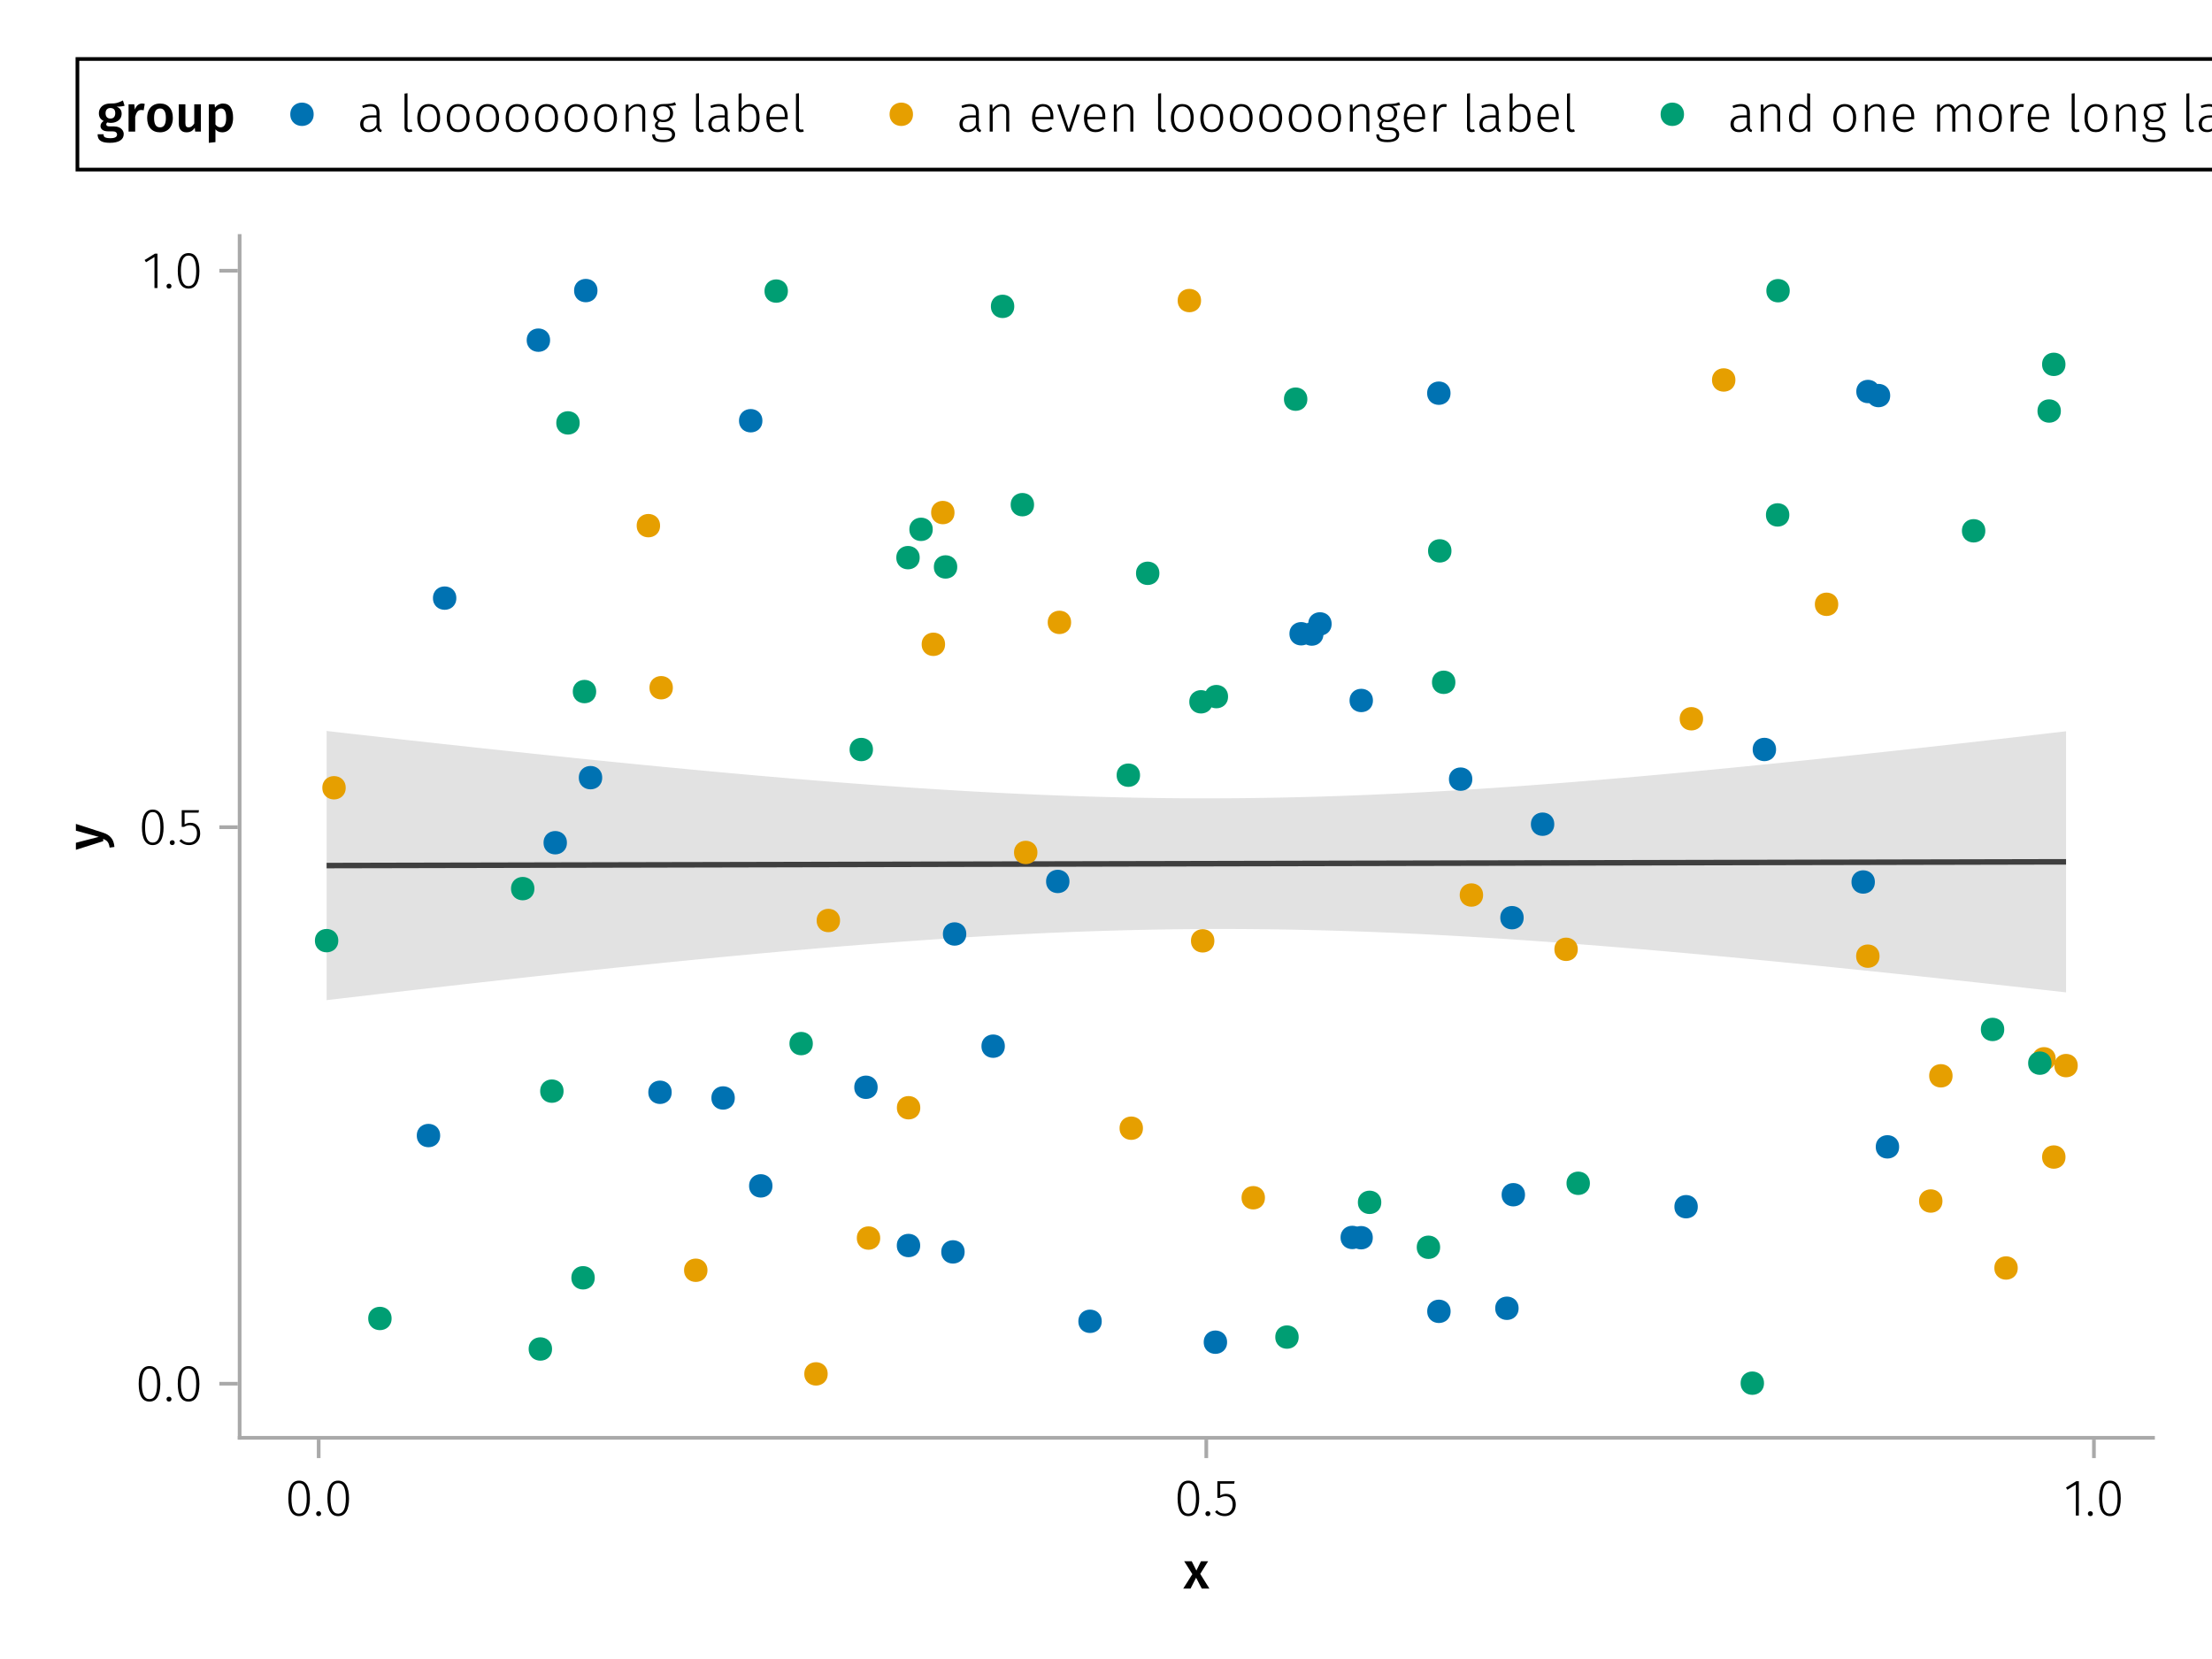 <?xml version="1.0" encoding="UTF-8"?>
<svg xmlns="http://www.w3.org/2000/svg" xmlns:xlink="http://www.w3.org/1999/xlink" width="600" height="450" viewBox="0 0 600 450">
<defs>
<g>
<g id="glyph-0-0-9c01d103">
<path d="M 4.562 -3.969 L 7.047 0 L 4.969 0 L 3.438 -2.938 L 1.938 0 L -0.047 0 L 2.422 -3.906 L 0.203 -7.406 L 2.25 -7.406 L 3.516 -4.891 L 4.766 -7.406 L 6.703 -7.406 Z M 4.562 -3.969 "/>
</g>
<g id="glyph-1-0-9c01d103">
<path d="M 3.844 -9.469 C 4.812 -9.469 5.539 -9.055 6.031 -8.234 C 6.531 -7.422 6.781 -6.223 6.781 -4.641 C 6.781 -3.078 6.531 -1.883 6.031 -1.062 C 5.531 -0.25 4.801 0.156 3.844 0.156 C 2.883 0.156 2.156 -0.25 1.656 -1.062 C 1.164 -1.883 0.922 -3.082 0.922 -4.656 C 0.922 -6.238 1.164 -7.438 1.656 -8.25 C 2.156 -9.062 2.883 -9.469 3.844 -9.469 Z M 3.844 -8.797 C 2.457 -8.797 1.766 -7.414 1.766 -4.656 C 1.766 -1.895 2.457 -0.516 3.844 -0.516 C 4.531 -0.516 5.047 -0.848 5.391 -1.516 C 5.742 -2.191 5.922 -3.234 5.922 -4.641 C 5.922 -6.055 5.742 -7.102 5.391 -7.781 C 5.047 -8.457 4.531 -8.797 3.844 -8.797 Z M 3.844 -8.797 "/>
</g>
<g id="glyph-1-1-9c01d103">
<path d="M 1.438 -1.172 C 1.633 -1.172 1.797 -1.109 1.922 -0.984 C 2.047 -0.859 2.109 -0.703 2.109 -0.516 C 2.109 -0.316 2.047 -0.156 1.922 -0.031 C 1.797 0.094 1.633 0.156 1.438 0.156 C 1.25 0.156 1.086 0.094 0.953 -0.031 C 0.828 -0.164 0.766 -0.328 0.766 -0.516 C 0.766 -0.703 0.828 -0.859 0.953 -0.984 C 1.086 -1.109 1.25 -1.172 1.438 -1.172 Z M 1.438 -1.172 "/>
</g>
<g id="glyph-1-2-9c01d103">
<path d="M 4.094 -9.312 L 4.094 0 L 3.281 0 L 3.281 -8.406 L 0.984 -6.984 L 0.609 -7.594 L 3.391 -9.312 Z M 4.094 -9.312 "/>
</g>
<g id="glyph-2-0-9c01d103">
<path d="M 3.844 -9.469 C 4.812 -9.469 5.539 -9.055 6.031 -8.234 C 6.531 -7.422 6.781 -6.223 6.781 -4.641 C 6.781 -3.078 6.531 -1.883 6.031 -1.062 C 5.531 -0.25 4.801 0.156 3.844 0.156 C 2.883 0.156 2.156 -0.25 1.656 -1.062 C 1.164 -1.883 0.922 -3.082 0.922 -4.656 C 0.922 -6.238 1.164 -7.438 1.656 -8.25 C 2.156 -9.062 2.883 -9.469 3.844 -9.469 Z M 3.844 -8.797 C 2.457 -8.797 1.766 -7.414 1.766 -4.656 C 1.766 -1.895 2.457 -0.516 3.844 -0.516 C 4.531 -0.516 5.047 -0.848 5.391 -1.516 C 5.742 -2.191 5.922 -3.234 5.922 -4.641 C 5.922 -6.055 5.742 -7.102 5.391 -7.781 C 5.047 -8.457 4.531 -8.797 3.844 -8.797 Z M 3.844 -8.797 "/>
</g>
<g id="glyph-3-0-9c01d103">
<path d="M 5.672 -8.641 L 1.891 -8.641 L 1.891 -5.453 C 2.398 -5.742 2.93 -5.891 3.484 -5.891 C 4.285 -5.891 4.922 -5.629 5.391 -5.109 C 5.867 -4.598 6.109 -3.895 6.109 -3 C 6.109 -2.395 5.984 -1.848 5.734 -1.359 C 5.484 -0.879 5.129 -0.504 4.672 -0.234 C 4.223 0.023 3.703 0.156 3.109 0.156 C 2.066 0.156 1.188 -0.219 0.469 -0.969 L 0.984 -1.453 C 1.273 -1.141 1.586 -0.906 1.922 -0.75 C 2.266 -0.602 2.66 -0.531 3.109 -0.531 C 3.773 -0.531 4.297 -0.75 4.672 -1.188 C 5.055 -1.633 5.25 -2.242 5.25 -3.016 C 5.25 -3.754 5.07 -4.305 4.719 -4.672 C 4.375 -5.047 3.898 -5.234 3.297 -5.234 C 3.004 -5.234 2.742 -5.195 2.516 -5.125 C 2.285 -5.062 2.031 -4.945 1.75 -4.781 L 1.109 -4.781 L 1.109 -9.312 L 5.797 -9.312 Z M 5.672 -8.641 "/>
</g>
<g id="glyph-4-0-9c01d103">
<path d="M 0.031 -4.656 C 0.945 -4.363 1.656 -3.91 2.156 -3.297 C 2.664 -2.691 2.961 -1.863 3.047 -0.812 L 1.75 -0.625 C 1.676 -1.113 1.57 -1.504 1.438 -1.797 C 1.301 -2.086 1.117 -2.32 0.891 -2.5 C 0.672 -2.676 0.375 -2.844 0 -3 L 0 -2.375 L -7.406 -0.031 L -7.406 -1.938 L -1.188 -3.547 L -7.406 -5.219 L -7.406 -7.062 Z M 0.031 -4.656 "/>
</g>
<g id="glyph-5-0-9c01d103">
<path d="M 3.844 -9.469 C 4.812 -9.469 5.539 -9.055 6.031 -8.234 C 6.531 -7.422 6.781 -6.223 6.781 -4.641 C 6.781 -3.078 6.531 -1.883 6.031 -1.062 C 5.531 -0.25 4.801 0.156 3.844 0.156 C 2.883 0.156 2.156 -0.25 1.656 -1.062 C 1.164 -1.883 0.922 -3.082 0.922 -4.656 C 0.922 -6.238 1.164 -7.438 1.656 -8.25 C 2.156 -9.062 2.883 -9.469 3.844 -9.469 Z M 3.844 -8.797 C 2.457 -8.797 1.766 -7.414 1.766 -4.656 C 1.766 -1.895 2.457 -0.516 3.844 -0.516 C 4.531 -0.516 5.047 -0.848 5.391 -1.516 C 5.742 -2.191 5.922 -3.234 5.922 -4.641 C 5.922 -6.055 5.742 -7.102 5.391 -7.781 C 5.047 -8.457 4.531 -8.797 3.844 -8.797 Z M 3.844 -8.797 "/>
</g>
<g id="glyph-6-0-9c01d103">
<path d="M 1.438 -1.172 C 1.633 -1.172 1.797 -1.109 1.922 -0.984 C 2.047 -0.859 2.109 -0.703 2.109 -0.516 C 2.109 -0.316 2.047 -0.156 1.922 -0.031 C 1.797 0.094 1.633 0.156 1.438 0.156 C 1.25 0.156 1.086 0.094 0.953 -0.031 C 0.828 -0.164 0.766 -0.328 0.766 -0.516 C 0.766 -0.703 0.828 -0.859 0.953 -0.984 C 1.086 -1.109 1.25 -1.172 1.438 -1.172 Z M 1.438 -1.172 "/>
</g>
<g id="glyph-7-0-9c01d103">
<path d="M 3.844 -9.469 C 4.812 -9.469 5.539 -9.055 6.031 -8.234 C 6.531 -7.422 6.781 -6.223 6.781 -4.641 C 6.781 -3.078 6.531 -1.883 6.031 -1.062 C 5.531 -0.25 4.801 0.156 3.844 0.156 C 2.883 0.156 2.156 -0.25 1.656 -1.062 C 1.164 -1.883 0.922 -3.082 0.922 -4.656 C 0.922 -6.238 1.164 -7.438 1.656 -8.25 C 2.156 -9.062 2.883 -9.469 3.844 -9.469 Z M 3.844 -8.797 C 2.457 -8.797 1.766 -7.414 1.766 -4.656 C 1.766 -1.895 2.457 -0.516 3.844 -0.516 C 4.531 -0.516 5.047 -0.848 5.391 -1.516 C 5.742 -2.191 5.922 -3.234 5.922 -4.641 C 5.922 -6.055 5.742 -7.102 5.391 -7.781 C 5.047 -8.457 4.531 -8.797 3.844 -8.797 Z M 3.844 -8.797 "/>
</g>
<g id="glyph-8-0-9c01d103">
<path d="M 3.844 -9.469 C 4.812 -9.469 5.539 -9.055 6.031 -8.234 C 6.531 -7.422 6.781 -6.223 6.781 -4.641 C 6.781 -3.078 6.531 -1.883 6.031 -1.062 C 5.531 -0.25 4.801 0.156 3.844 0.156 C 2.883 0.156 2.156 -0.25 1.656 -1.062 C 1.164 -1.883 0.922 -3.082 0.922 -4.656 C 0.922 -6.238 1.164 -7.438 1.656 -8.25 C 2.156 -9.062 2.883 -9.469 3.844 -9.469 Z M 3.844 -8.797 C 2.457 -8.797 1.766 -7.414 1.766 -4.656 C 1.766 -1.895 2.457 -0.516 3.844 -0.516 C 4.531 -0.516 5.047 -0.848 5.391 -1.516 C 5.742 -2.191 5.922 -3.234 5.922 -4.641 C 5.922 -6.055 5.742 -7.102 5.391 -7.781 C 5.047 -8.457 4.531 -8.797 3.844 -8.797 Z M 3.844 -8.797 "/>
</g>
<g id="glyph-9-0-9c01d103">
<path d="M 1.438 -1.172 C 1.633 -1.172 1.797 -1.109 1.922 -0.984 C 2.047 -0.859 2.109 -0.703 2.109 -0.516 C 2.109 -0.316 2.047 -0.156 1.922 -0.031 C 1.797 0.094 1.633 0.156 1.438 0.156 C 1.25 0.156 1.086 0.094 0.953 -0.031 C 0.828 -0.164 0.766 -0.328 0.766 -0.516 C 0.766 -0.703 0.828 -0.859 0.953 -0.984 C 1.086 -1.109 1.25 -1.172 1.438 -1.172 Z M 1.438 -1.172 "/>
</g>
<g id="glyph-10-0-9c01d103">
<path d="M 5.672 -8.641 L 1.891 -8.641 L 1.891 -5.453 C 2.398 -5.742 2.93 -5.891 3.484 -5.891 C 4.285 -5.891 4.922 -5.629 5.391 -5.109 C 5.867 -4.598 6.109 -3.895 6.109 -3 C 6.109 -2.395 5.984 -1.848 5.734 -1.359 C 5.484 -0.879 5.129 -0.504 4.672 -0.234 C 4.223 0.023 3.703 0.156 3.109 0.156 C 2.066 0.156 1.188 -0.219 0.469 -0.969 L 0.984 -1.453 C 1.273 -1.141 1.586 -0.906 1.922 -0.75 C 2.266 -0.602 2.66 -0.531 3.109 -0.531 C 3.773 -0.531 4.297 -0.75 4.672 -1.188 C 5.055 -1.633 5.25 -2.242 5.25 -3.016 C 5.25 -3.754 5.07 -4.305 4.719 -4.672 C 4.375 -5.047 3.898 -5.234 3.297 -5.234 C 3.004 -5.234 2.742 -5.195 2.516 -5.125 C 2.285 -5.062 2.031 -4.945 1.75 -4.781 L 1.109 -4.781 L 1.109 -9.312 L 5.797 -9.312 Z M 5.672 -8.641 "/>
</g>
<g id="glyph-11-0-9c01d103">
<path d="M 4.094 -9.312 L 4.094 0 L 3.281 0 L 3.281 -8.406 L 0.984 -6.984 L 0.609 -7.594 L 3.391 -9.312 Z M 4.094 -9.312 "/>
</g>
<g id="glyph-11-1-9c01d103">
<path d="M 1.438 -1.172 C 1.633 -1.172 1.797 -1.109 1.922 -0.984 C 2.047 -0.859 2.109 -0.703 2.109 -0.516 C 2.109 -0.316 2.047 -0.156 1.922 -0.031 C 1.797 0.094 1.633 0.156 1.438 0.156 C 1.25 0.156 1.086 0.094 0.953 -0.031 C 0.828 -0.164 0.766 -0.328 0.766 -0.516 C 0.766 -0.703 0.828 -0.859 0.953 -0.984 C 1.086 -1.109 1.25 -1.172 1.438 -1.172 Z M 1.438 -1.172 "/>
</g>
<g id="glyph-12-0-9c01d103">
<path d="M 3.844 -9.469 C 4.812 -9.469 5.539 -9.055 6.031 -8.234 C 6.531 -7.422 6.781 -6.223 6.781 -4.641 C 6.781 -3.078 6.531 -1.883 6.031 -1.062 C 5.531 -0.25 4.801 0.156 3.844 0.156 C 2.883 0.156 2.156 -0.25 1.656 -1.062 C 1.164 -1.883 0.922 -3.082 0.922 -4.656 C 0.922 -6.238 1.164 -7.438 1.656 -8.25 C 2.156 -9.062 2.883 -9.469 3.844 -9.469 Z M 3.844 -8.797 C 2.457 -8.797 1.766 -7.414 1.766 -4.656 C 1.766 -1.895 2.457 -0.516 3.844 -0.516 C 4.531 -0.516 5.047 -0.848 5.391 -1.516 C 5.742 -2.191 5.922 -3.234 5.922 -4.641 C 5.922 -6.055 5.742 -7.102 5.391 -7.781 C 5.047 -8.457 4.531 -8.797 3.844 -8.797 Z M 3.844 -8.797 "/>
</g>
<g id="glyph-13-0-9c01d103">
<path d="M 7.516 -7.016 C 7.035 -6.848 6.32 -6.766 5.375 -6.766 C 5.832 -6.555 6.172 -6.301 6.391 -6 C 6.609 -5.695 6.719 -5.316 6.719 -4.859 C 6.719 -4.367 6.598 -3.938 6.359 -3.562 C 6.117 -3.195 5.77 -2.906 5.312 -2.688 C 4.863 -2.469 4.336 -2.359 3.734 -2.359 C 3.398 -2.359 3.109 -2.398 2.859 -2.484 C 2.648 -2.336 2.547 -2.156 2.547 -1.938 C 2.547 -1.582 2.844 -1.406 3.438 -1.406 L 4.578 -1.406 C 5.117 -1.406 5.594 -1.316 6 -1.141 C 6.406 -0.961 6.719 -0.711 6.938 -0.391 C 7.164 -0.078 7.281 0.281 7.281 0.688 C 7.281 1.438 6.961 2.016 6.328 2.422 C 5.691 2.836 4.773 3.047 3.578 3.047 C 2.723 3.047 2.051 2.957 1.562 2.781 C 1.07 2.602 0.723 2.348 0.516 2.016 C 0.305 1.68 0.203 1.254 0.203 0.734 L 1.812 0.734 C 1.812 0.992 1.859 1.195 1.953 1.344 C 2.055 1.488 2.238 1.598 2.5 1.672 C 2.758 1.754 3.129 1.797 3.609 1.797 C 4.297 1.797 4.773 1.707 5.047 1.531 C 5.328 1.363 5.469 1.125 5.469 0.812 C 5.469 0.531 5.359 0.312 5.141 0.156 C 4.93 0.008 4.625 -0.062 4.219 -0.062 L 3.094 -0.062 C 2.395 -0.062 1.867 -0.195 1.516 -0.469 C 1.16 -0.738 0.984 -1.082 0.984 -1.5 C 0.984 -1.758 1.055 -2.008 1.203 -2.25 C 1.359 -2.5 1.57 -2.707 1.844 -2.875 C 1.395 -3.102 1.066 -3.383 0.859 -3.719 C 0.648 -4.062 0.547 -4.473 0.547 -4.953 C 0.547 -5.484 0.676 -5.945 0.938 -6.344 C 1.195 -6.75 1.555 -7.062 2.016 -7.281 C 2.484 -7.5 3.016 -7.609 3.609 -7.609 C 4.391 -7.598 5.02 -7.66 5.5 -7.797 C 5.988 -7.93 6.508 -8.145 7.062 -8.438 Z M 3.641 -6.391 C 3.234 -6.391 2.914 -6.258 2.688 -6 C 2.469 -5.75 2.359 -5.41 2.359 -4.984 C 2.359 -4.535 2.473 -4.18 2.703 -3.922 C 2.93 -3.66 3.254 -3.531 3.672 -3.531 C 4.098 -3.531 4.422 -3.656 4.641 -3.906 C 4.867 -4.164 4.984 -4.531 4.984 -5 C 4.984 -5.926 4.535 -6.391 3.641 -6.391 Z M 3.641 -6.391 "/>
</g>
<g id="glyph-14-0-9c01d103">
<path d="M 4.734 -7.609 C 5.004 -7.609 5.25 -7.57 5.469 -7.5 L 5.172 -5.766 C 4.941 -5.828 4.723 -5.859 4.516 -5.859 C 4.066 -5.859 3.719 -5.695 3.469 -5.375 C 3.219 -5.062 3.02 -4.586 2.875 -3.953 L 2.875 0 L 1.078 0 L 1.078 -7.406 L 2.625 -7.406 L 2.797 -5.953 C 2.973 -6.484 3.227 -6.891 3.562 -7.172 C 3.906 -7.461 4.297 -7.609 4.734 -7.609 Z M 4.734 -7.609 "/>
</g>
<g id="glyph-15-0-9c01d103">
<path d="M 4.109 -7.609 C 5.191 -7.609 6.039 -7.258 6.656 -6.562 C 7.27 -5.875 7.578 -4.922 7.578 -3.703 C 7.578 -2.93 7.438 -2.25 7.156 -1.656 C 6.875 -1.062 6.473 -0.602 5.953 -0.281 C 5.43 0.039 4.812 0.203 4.094 0.203 C 3 0.203 2.145 -0.141 1.531 -0.828 C 0.914 -1.523 0.609 -2.484 0.609 -3.703 C 0.609 -4.484 0.742 -5.164 1.016 -5.75 C 1.297 -6.344 1.703 -6.801 2.234 -7.125 C 2.766 -7.445 3.391 -7.609 4.109 -7.609 Z M 4.109 -6.266 C 3.023 -6.266 2.484 -5.41 2.484 -3.703 C 2.484 -2.828 2.617 -2.18 2.891 -1.766 C 3.16 -1.348 3.562 -1.141 4.094 -1.141 C 4.625 -1.141 5.02 -1.348 5.281 -1.766 C 5.551 -2.191 5.688 -2.836 5.688 -3.703 C 5.688 -4.578 5.551 -5.223 5.281 -5.641 C 5.02 -6.055 4.629 -6.266 4.109 -6.266 Z M 4.109 -6.266 "/>
</g>
<g id="glyph-15-1-9c01d103">
<path d="M 7 0 L 5.453 0 L 5.344 -1.031 C 5.07 -0.613 4.754 -0.301 4.391 -0.094 C 4.023 0.102 3.586 0.203 3.078 0.203 C 2.422 0.203 1.91 0 1.547 -0.406 C 1.191 -0.812 1.016 -1.375 1.016 -2.094 L 1.016 -7.406 L 2.797 -7.406 L 2.797 -2.312 C 2.797 -1.895 2.867 -1.594 3.016 -1.406 C 3.16 -1.227 3.391 -1.141 3.703 -1.141 C 4.273 -1.141 4.773 -1.492 5.203 -2.203 L 5.203 -7.406 L 7 -7.406 Z M 7 0 "/>
</g>
<g id="glyph-15-2-9c01d103">
<path d="M 4.906 -7.609 C 5.844 -7.609 6.535 -7.27 6.984 -6.594 C 7.43 -5.914 7.656 -4.957 7.656 -3.719 C 7.656 -2.957 7.539 -2.281 7.312 -1.688 C 7.082 -1.094 6.742 -0.629 6.297 -0.297 C 5.859 0.035 5.336 0.203 4.734 0.203 C 3.953 0.203 3.332 -0.066 2.875 -0.609 L 2.875 2.859 L 1.078 3.047 L 1.078 -7.406 L 2.641 -7.406 L 2.75 -6.5 C 3.031 -6.875 3.359 -7.148 3.734 -7.328 C 4.109 -7.516 4.5 -7.609 4.906 -7.609 Z M 4.234 -1.156 C 5.266 -1.156 5.781 -2.004 5.781 -3.703 C 5.781 -4.609 5.66 -5.258 5.422 -5.656 C 5.191 -6.062 4.844 -6.266 4.375 -6.266 C 4.082 -6.266 3.805 -6.172 3.547 -5.984 C 3.285 -5.805 3.062 -5.566 2.875 -5.266 L 2.875 -1.938 C 3.219 -1.414 3.672 -1.156 4.234 -1.156 Z M 4.234 -1.156 "/>
</g>
<g id="glyph-16-0-9c01d103">
<path d="M 6.031 -1.625 C 6.031 -1.238 6.078 -0.961 6.172 -0.797 C 6.273 -0.629 6.438 -0.504 6.656 -0.422 L 6.469 0.156 C 6.133 0.094 5.875 -0.031 5.688 -0.219 C 5.508 -0.406 5.391 -0.691 5.328 -1.078 C 4.828 -0.254 4.066 0.156 3.047 0.156 C 2.348 0.156 1.797 -0.039 1.391 -0.438 C 0.984 -0.832 0.781 -1.363 0.781 -2.031 C 0.781 -2.781 1.047 -3.359 1.578 -3.766 C 2.117 -4.18 2.867 -4.391 3.828 -4.391 L 5.219 -4.391 L 5.219 -5.109 C 5.219 -5.691 5.086 -6.117 4.828 -6.391 C 4.566 -6.66 4.133 -6.797 3.531 -6.797 C 2.969 -6.797 2.305 -6.656 1.547 -6.375 L 1.328 -6.984 C 2.148 -7.305 2.922 -7.469 3.641 -7.469 C 5.234 -7.469 6.031 -6.695 6.031 -5.156 Z M 3.188 -0.5 C 4.07 -0.5 4.75 -0.93 5.219 -1.797 L 5.219 -3.812 L 3.953 -3.812 C 3.203 -3.812 2.629 -3.664 2.234 -3.375 C 1.848 -3.082 1.656 -2.648 1.656 -2.078 C 1.656 -1.566 1.789 -1.176 2.062 -0.906 C 2.332 -0.633 2.707 -0.5 3.188 -0.5 Z M 3.188 -0.5 "/>
</g>
<g id="glyph-16-1-9c01d103">
</g>
<g id="glyph-17-0-9c01d103">
<path d="M 2.703 0.156 C 2.297 0.156 1.977 0.039 1.75 -0.188 C 1.52 -0.426 1.406 -0.773 1.406 -1.234 L 1.406 -10.297 L 2.219 -10.406 L 2.219 -1.266 C 2.219 -0.785 2.414 -0.547 2.812 -0.547 C 3.008 -0.547 3.176 -0.578 3.312 -0.641 L 3.547 -0.047 C 3.285 0.086 3.004 0.156 2.703 0.156 Z M 2.703 0.156 "/>
</g>
<g id="glyph-17-1-9c01d103">
<path d="M 4 -7.469 C 4.969 -7.469 5.723 -7.133 6.266 -6.469 C 6.816 -5.801 7.094 -4.875 7.094 -3.688 C 7.094 -2.5 6.816 -1.562 6.266 -0.875 C 5.711 -0.188 4.953 0.156 3.984 0.156 C 3.016 0.156 2.254 -0.18 1.703 -0.859 C 1.16 -1.535 0.891 -2.469 0.891 -3.656 C 0.891 -4.426 1.016 -5.098 1.266 -5.672 C 1.523 -6.254 1.883 -6.695 2.344 -7 C 2.812 -7.312 3.363 -7.469 4 -7.469 Z M 4 -6.797 C 3.289 -6.797 2.738 -6.523 2.344 -5.984 C 1.957 -5.453 1.766 -4.676 1.766 -3.656 C 1.766 -2.633 1.957 -1.859 2.344 -1.328 C 2.727 -0.797 3.273 -0.531 3.984 -0.531 C 4.691 -0.531 5.242 -0.797 5.641 -1.328 C 6.047 -1.859 6.25 -2.645 6.25 -3.688 C 6.25 -4.695 6.051 -5.469 5.656 -6 C 5.27 -6.531 4.719 -6.797 4 -6.797 Z M 4 -6.797 "/>
</g>
<g id="glyph-17-2-9c01d103">
<path d="M 4.719 -7.469 C 5.383 -7.469 5.891 -7.27 6.234 -6.875 C 6.586 -6.488 6.766 -5.941 6.766 -5.234 L 6.766 0 L 5.953 0 L 5.953 -5.125 C 5.953 -5.707 5.832 -6.133 5.594 -6.406 C 5.363 -6.676 5.02 -6.812 4.562 -6.812 C 4.094 -6.812 3.676 -6.68 3.312 -6.422 C 2.957 -6.172 2.617 -5.801 2.297 -5.312 L 2.297 0 L 1.484 0 L 1.484 -7.328 L 2.188 -7.328 L 2.266 -6.078 C 2.566 -6.516 2.922 -6.852 3.328 -7.094 C 3.742 -7.344 4.207 -7.469 4.719 -7.469 Z M 4.719 -7.469 "/>
</g>
<g id="glyph-17-3-9c01d103">
</g>
<g id="glyph-17-4-9c01d103">
<path d="M 6.672 -3.938 C 6.672 -3.727 6.664 -3.531 6.656 -3.344 L 1.766 -3.344 C 1.805 -2.395 2.031 -1.688 2.438 -1.219 C 2.844 -0.758 3.379 -0.531 4.047 -0.531 C 4.43 -0.531 4.77 -0.586 5.062 -0.703 C 5.352 -0.816 5.672 -1.004 6.016 -1.266 L 6.391 -0.734 C 6.035 -0.441 5.664 -0.219 5.281 -0.062 C 4.895 0.082 4.469 0.156 4 0.156 C 3.031 0.156 2.27 -0.172 1.719 -0.828 C 1.164 -1.492 0.891 -2.414 0.891 -3.594 C 0.891 -4.375 1.008 -5.055 1.25 -5.641 C 1.488 -6.223 1.828 -6.672 2.266 -6.984 C 2.711 -7.305 3.234 -7.469 3.828 -7.469 C 4.754 -7.469 5.457 -7.156 5.938 -6.531 C 6.426 -5.906 6.672 -5.039 6.672 -3.938 Z M 5.875 -4.188 C 5.875 -5.008 5.703 -5.648 5.359 -6.109 C 5.023 -6.566 4.52 -6.797 3.844 -6.797 C 3.238 -6.797 2.75 -6.562 2.375 -6.094 C 2 -5.633 1.797 -4.926 1.766 -3.969 L 5.875 -3.969 Z M 5.875 -4.188 "/>
</g>
<g id="glyph-18-0-9c01d103">
<path d="M 4 -7.469 C 4.969 -7.469 5.723 -7.133 6.266 -6.469 C 6.816 -5.801 7.094 -4.875 7.094 -3.688 C 7.094 -2.5 6.816 -1.562 6.266 -0.875 C 5.711 -0.188 4.953 0.156 3.984 0.156 C 3.016 0.156 2.254 -0.18 1.703 -0.859 C 1.16 -1.535 0.891 -2.469 0.891 -3.656 C 0.891 -4.426 1.016 -5.098 1.266 -5.672 C 1.523 -6.254 1.883 -6.695 2.344 -7 C 2.812 -7.312 3.363 -7.469 4 -7.469 Z M 4 -6.797 C 3.289 -6.797 2.738 -6.523 2.344 -5.984 C 1.957 -5.453 1.766 -4.676 1.766 -3.656 C 1.766 -2.633 1.957 -1.859 2.344 -1.328 C 2.727 -0.797 3.273 -0.531 3.984 -0.531 C 4.691 -0.531 5.242 -0.797 5.641 -1.328 C 6.047 -1.859 6.25 -2.645 6.25 -3.688 C 6.25 -4.695 6.051 -5.469 5.656 -6 C 5.27 -6.531 4.719 -6.797 4 -6.797 Z M 4 -6.797 "/>
</g>
<g id="glyph-18-1-9c01d103">
<path d="M 6.938 -7.172 C 6.488 -7.047 5.812 -6.973 4.906 -6.953 C 5.727 -6.566 6.141 -5.906 6.141 -4.969 C 6.141 -4.25 5.898 -3.664 5.422 -3.219 C 4.953 -2.781 4.312 -2.562 3.5 -2.562 C 3.133 -2.562 2.816 -2.609 2.547 -2.703 C 2.367 -2.598 2.227 -2.473 2.125 -2.328 C 2.031 -2.18 1.984 -2.023 1.984 -1.859 C 1.984 -1.359 2.375 -1.109 3.156 -1.109 L 4.344 -1.109 C 5.062 -1.109 5.629 -0.93 6.047 -0.578 C 6.473 -0.234 6.688 0.211 6.688 0.766 C 6.688 1.441 6.422 1.961 5.891 2.328 C 5.359 2.691 4.566 2.875 3.516 2.875 C 2.422 2.875 1.641 2.707 1.172 2.375 C 0.703 2.039 0.469 1.504 0.469 0.766 L 1.219 0.766 C 1.227 1.117 1.301 1.398 1.438 1.609 C 1.582 1.816 1.816 1.969 2.141 2.062 C 2.461 2.156 2.922 2.203 3.516 2.203 C 4.336 2.203 4.93 2.082 5.297 1.844 C 5.672 1.602 5.859 1.258 5.859 0.812 C 5.859 0.414 5.711 0.113 5.422 -0.094 C 5.141 -0.301 4.738 -0.406 4.219 -0.406 L 3.031 -0.406 C 2.445 -0.406 2 -0.523 1.688 -0.766 C 1.375 -1.016 1.219 -1.32 1.219 -1.688 C 1.219 -1.938 1.285 -2.164 1.422 -2.375 C 1.566 -2.594 1.766 -2.781 2.016 -2.938 C 1.598 -3.156 1.285 -3.43 1.078 -3.766 C 0.879 -4.098 0.781 -4.508 0.781 -5 C 0.781 -5.738 1.023 -6.332 1.516 -6.781 C 2.016 -7.238 2.664 -7.469 3.469 -7.469 C 4.352 -7.469 5 -7.504 5.406 -7.578 C 5.812 -7.648 6.234 -7.773 6.672 -7.953 Z M 3.469 -6.844 C 2.863 -6.844 2.406 -6.676 2.094 -6.344 C 1.781 -6.008 1.625 -5.562 1.625 -5 C 1.625 -4.414 1.789 -3.961 2.125 -3.641 C 2.457 -3.316 2.906 -3.156 3.469 -3.156 C 4.07 -3.156 4.531 -3.312 4.844 -3.625 C 5.156 -3.945 5.312 -4.398 5.312 -4.984 C 5.312 -5.566 5.156 -6.02 4.844 -6.344 C 4.531 -6.676 4.07 -6.844 3.469 -6.844 Z M 3.469 -6.844 "/>
</g>
<g id="glyph-18-2-9c01d103">
<path d="M 2.703 0.156 C 2.297 0.156 1.977 0.039 1.75 -0.188 C 1.52 -0.426 1.406 -0.773 1.406 -1.234 L 1.406 -10.297 L 2.219 -10.406 L 2.219 -1.266 C 2.219 -0.785 2.414 -0.547 2.812 -0.547 C 3.008 -0.547 3.176 -0.578 3.312 -0.641 L 3.547 -0.047 C 3.285 0.086 3.004 0.156 2.703 0.156 Z M 2.703 0.156 "/>
</g>
<g id="glyph-18-3-9c01d103">
<path d="M 6.031 -1.625 C 6.031 -1.238 6.078 -0.961 6.172 -0.797 C 6.273 -0.629 6.438 -0.504 6.656 -0.422 L 6.469 0.156 C 6.133 0.094 5.875 -0.031 5.688 -0.219 C 5.508 -0.406 5.391 -0.691 5.328 -1.078 C 4.828 -0.254 4.066 0.156 3.047 0.156 C 2.348 0.156 1.797 -0.039 1.391 -0.438 C 0.984 -0.832 0.781 -1.363 0.781 -2.031 C 0.781 -2.781 1.047 -3.359 1.578 -3.766 C 2.117 -4.18 2.867 -4.391 3.828 -4.391 L 5.219 -4.391 L 5.219 -5.109 C 5.219 -5.691 5.086 -6.117 4.828 -6.391 C 4.566 -6.66 4.133 -6.797 3.531 -6.797 C 2.969 -6.797 2.305 -6.656 1.547 -6.375 L 1.328 -6.984 C 2.148 -7.305 2.922 -7.469 3.641 -7.469 C 5.234 -7.469 6.031 -6.695 6.031 -5.156 Z M 3.188 -0.5 C 4.07 -0.5 4.75 -0.93 5.219 -1.797 L 5.219 -3.812 L 3.953 -3.812 C 3.203 -3.812 2.629 -3.664 2.234 -3.375 C 1.848 -3.082 1.656 -2.648 1.656 -2.078 C 1.656 -1.566 1.789 -1.176 2.062 -0.906 C 2.332 -0.633 2.707 -0.5 3.188 -0.5 Z M 3.188 -0.5 "/>
</g>
<g id="glyph-18-4-9c01d103">
<path d="M 4.5 -7.469 C 5.344 -7.469 6 -7.141 6.469 -6.484 C 6.938 -5.836 7.172 -4.91 7.172 -3.703 C 7.172 -2.516 6.926 -1.57 6.438 -0.875 C 5.945 -0.188 5.258 0.156 4.375 0.156 C 3.938 0.156 3.535 0.055 3.172 -0.141 C 2.816 -0.336 2.52 -0.598 2.281 -0.922 L 2.203 0 L 1.484 0 L 1.484 -10.297 L 2.297 -10.406 L 2.297 -6.297 C 2.867 -7.078 3.602 -7.469 4.5 -7.469 Z M 4.234 -0.516 C 4.891 -0.516 5.395 -0.781 5.75 -1.312 C 6.113 -1.852 6.297 -2.648 6.297 -3.703 C 6.297 -5.766 5.641 -6.797 4.328 -6.797 C 3.891 -6.797 3.508 -6.688 3.188 -6.469 C 2.875 -6.25 2.578 -5.941 2.297 -5.547 L 2.297 -1.688 C 2.523 -1.32 2.801 -1.035 3.125 -0.828 C 3.457 -0.617 3.828 -0.516 4.234 -0.516 Z M 4.234 -0.516 "/>
</g>
<g id="glyph-18-5-9c01d103">
<path d="M 4.719 -7.469 C 5.383 -7.469 5.891 -7.27 6.234 -6.875 C 6.586 -6.488 6.766 -5.941 6.766 -5.234 L 6.766 0 L 5.953 0 L 5.953 -5.125 C 5.953 -5.707 5.832 -6.133 5.594 -6.406 C 5.363 -6.676 5.02 -6.812 4.562 -6.812 C 4.094 -6.812 3.676 -6.68 3.312 -6.422 C 2.957 -6.172 2.617 -5.801 2.297 -5.312 L 2.297 0 L 1.484 0 L 1.484 -7.328 L 2.188 -7.328 L 2.266 -6.078 C 2.566 -6.516 2.922 -6.852 3.328 -7.094 C 3.742 -7.344 4.207 -7.469 4.719 -7.469 Z M 4.719 -7.469 "/>
</g>
<g id="glyph-18-6-9c01d103">
</g>
<g id="glyph-18-7-9c01d103">
<path d="M 6.672 -3.938 C 6.672 -3.727 6.664 -3.531 6.656 -3.344 L 1.766 -3.344 C 1.805 -2.395 2.031 -1.688 2.438 -1.219 C 2.844 -0.758 3.379 -0.531 4.047 -0.531 C 4.43 -0.531 4.77 -0.586 5.062 -0.703 C 5.352 -0.816 5.672 -1.004 6.016 -1.266 L 6.391 -0.734 C 6.035 -0.441 5.664 -0.219 5.281 -0.062 C 4.895 0.082 4.469 0.156 4 0.156 C 3.031 0.156 2.27 -0.172 1.719 -0.828 C 1.164 -1.492 0.891 -2.414 0.891 -3.594 C 0.891 -4.375 1.008 -5.055 1.25 -5.641 C 1.488 -6.223 1.828 -6.672 2.266 -6.984 C 2.711 -7.305 3.234 -7.469 3.828 -7.469 C 4.754 -7.469 5.457 -7.156 5.938 -6.531 C 6.426 -5.906 6.672 -5.039 6.672 -3.938 Z M 5.875 -4.188 C 5.875 -5.008 5.703 -5.648 5.359 -6.109 C 5.023 -6.566 4.52 -6.797 3.844 -6.797 C 3.238 -6.797 2.75 -6.562 2.375 -6.094 C 2 -5.633 1.797 -4.926 1.766 -3.969 L 5.875 -3.969 Z M 5.875 -4.188 "/>
</g>
<g id="glyph-18-8-9c01d103">
<path d="M 6.375 -7.328 L 3.844 0 L 2.828 0 L 0.203 -7.328 L 1.109 -7.328 L 3.328 -0.719 L 5.5 -7.328 Z M 6.375 -7.328 "/>
</g>
<g id="glyph-18-9-9c01d103">
<path d="M 4.328 -7.469 C 4.617 -7.469 4.859 -7.441 5.047 -7.391 L 4.906 -6.625 C 4.695 -6.676 4.477 -6.703 4.25 -6.703 C 3.758 -6.703 3.363 -6.52 3.062 -6.156 C 2.758 -5.801 2.504 -5.242 2.297 -4.484 L 2.297 0 L 1.484 0 L 1.484 -7.328 L 2.188 -7.328 L 2.25 -5.688 C 2.445 -6.289 2.711 -6.738 3.047 -7.031 C 3.391 -7.32 3.816 -7.469 4.328 -7.469 Z M 4.328 -7.469 "/>
</g>
<g id="glyph-19-0-9c01d103">
<path d="M 4 -7.469 C 4.969 -7.469 5.723 -7.133 6.266 -6.469 C 6.816 -5.801 7.094 -4.875 7.094 -3.688 C 7.094 -2.5 6.816 -1.562 6.266 -0.875 C 5.711 -0.188 4.953 0.156 3.984 0.156 C 3.016 0.156 2.254 -0.18 1.703 -0.859 C 1.16 -1.535 0.891 -2.469 0.891 -3.656 C 0.891 -4.426 1.016 -5.098 1.266 -5.672 C 1.523 -6.254 1.883 -6.695 2.344 -7 C 2.812 -7.312 3.363 -7.469 4 -7.469 Z M 4 -6.797 C 3.289 -6.797 2.738 -6.523 2.344 -5.984 C 1.957 -5.453 1.766 -4.676 1.766 -3.656 C 1.766 -2.633 1.957 -1.859 2.344 -1.328 C 2.727 -0.797 3.273 -0.531 3.984 -0.531 C 4.691 -0.531 5.242 -0.797 5.641 -1.328 C 6.047 -1.859 6.25 -2.645 6.25 -3.688 C 6.25 -4.695 6.051 -5.469 5.656 -6 C 5.27 -6.531 4.719 -6.797 4 -6.797 Z M 4 -6.797 "/>
</g>
<g id="glyph-20-0-9c01d103">
<path d="M 4 -7.469 C 4.969 -7.469 5.723 -7.133 6.266 -6.469 C 6.816 -5.801 7.094 -4.875 7.094 -3.688 C 7.094 -2.5 6.816 -1.562 6.266 -0.875 C 5.711 -0.188 4.953 0.156 3.984 0.156 C 3.016 0.156 2.254 -0.18 1.703 -0.859 C 1.16 -1.535 0.891 -2.469 0.891 -3.656 C 0.891 -4.426 1.016 -5.098 1.266 -5.672 C 1.523 -6.254 1.883 -6.695 2.344 -7 C 2.812 -7.312 3.363 -7.469 4 -7.469 Z M 4 -6.797 C 3.289 -6.797 2.738 -6.523 2.344 -5.984 C 1.957 -5.453 1.766 -4.676 1.766 -3.656 C 1.766 -2.633 1.957 -1.859 2.344 -1.328 C 2.727 -0.797 3.273 -0.531 3.984 -0.531 C 4.691 -0.531 5.242 -0.797 5.641 -1.328 C 6.047 -1.859 6.25 -2.645 6.25 -3.688 C 6.25 -4.695 6.051 -5.469 5.656 -6 C 5.27 -6.531 4.719 -6.797 4 -6.797 Z M 4 -6.797 "/>
</g>
<g id="glyph-20-1-9c01d103">
</g>
<g id="glyph-20-2-9c01d103">
<path d="M 4.719 -7.469 C 5.383 -7.469 5.891 -7.27 6.234 -6.875 C 6.586 -6.488 6.766 -5.941 6.766 -5.234 L 6.766 0 L 5.953 0 L 5.953 -5.125 C 5.953 -5.707 5.832 -6.133 5.594 -6.406 C 5.363 -6.676 5.02 -6.812 4.562 -6.812 C 4.094 -6.812 3.676 -6.68 3.312 -6.422 C 2.957 -6.172 2.617 -5.801 2.297 -5.312 L 2.297 0 L 1.484 0 L 1.484 -7.328 L 2.188 -7.328 L 2.266 -6.078 C 2.566 -6.516 2.922 -6.852 3.328 -7.094 C 3.742 -7.344 4.207 -7.469 4.719 -7.469 Z M 4.719 -7.469 "/>
</g>
<g id="glyph-20-3-9c01d103">
<path d="M 6.672 -3.938 C 6.672 -3.727 6.664 -3.531 6.656 -3.344 L 1.766 -3.344 C 1.805 -2.395 2.031 -1.688 2.438 -1.219 C 2.844 -0.758 3.379 -0.531 4.047 -0.531 C 4.43 -0.531 4.77 -0.586 5.062 -0.703 C 5.352 -0.816 5.672 -1.004 6.016 -1.266 L 6.391 -0.734 C 6.035 -0.441 5.664 -0.219 5.281 -0.062 C 4.895 0.082 4.469 0.156 4 0.156 C 3.031 0.156 2.27 -0.172 1.719 -0.828 C 1.164 -1.492 0.891 -2.414 0.891 -3.594 C 0.891 -4.375 1.008 -5.055 1.25 -5.641 C 1.488 -6.223 1.828 -6.672 2.266 -6.984 C 2.711 -7.305 3.234 -7.469 3.828 -7.469 C 4.754 -7.469 5.457 -7.156 5.938 -6.531 C 6.426 -5.906 6.672 -5.039 6.672 -3.938 Z M 5.875 -4.188 C 5.875 -5.008 5.703 -5.648 5.359 -6.109 C 5.023 -6.566 4.52 -6.797 3.844 -6.797 C 3.238 -6.797 2.75 -6.562 2.375 -6.094 C 2 -5.633 1.797 -4.926 1.766 -3.969 L 5.875 -3.969 Z M 5.875 -4.188 "/>
</g>
<g id="glyph-21-0-9c01d103">
<path d="M 2.703 0.156 C 2.297 0.156 1.977 0.039 1.75 -0.188 C 1.52 -0.426 1.406 -0.773 1.406 -1.234 L 1.406 -10.297 L 2.219 -10.406 L 2.219 -1.266 C 2.219 -0.785 2.414 -0.547 2.812 -0.547 C 3.008 -0.547 3.176 -0.578 3.312 -0.641 L 3.547 -0.047 C 3.285 0.086 3.004 0.156 2.703 0.156 Z M 2.703 0.156 "/>
</g>
<g id="glyph-21-1-9c01d103">
<path d="M 6.938 -7.172 C 6.488 -7.047 5.812 -6.973 4.906 -6.953 C 5.727 -6.566 6.141 -5.906 6.141 -4.969 C 6.141 -4.25 5.898 -3.664 5.422 -3.219 C 4.953 -2.781 4.312 -2.562 3.5 -2.562 C 3.133 -2.562 2.816 -2.609 2.547 -2.703 C 2.367 -2.598 2.227 -2.473 2.125 -2.328 C 2.031 -2.18 1.984 -2.023 1.984 -1.859 C 1.984 -1.359 2.375 -1.109 3.156 -1.109 L 4.344 -1.109 C 5.062 -1.109 5.629 -0.93 6.047 -0.578 C 6.473 -0.234 6.688 0.211 6.688 0.766 C 6.688 1.441 6.422 1.961 5.891 2.328 C 5.359 2.691 4.566 2.875 3.516 2.875 C 2.422 2.875 1.641 2.707 1.172 2.375 C 0.703 2.039 0.469 1.504 0.469 0.766 L 1.219 0.766 C 1.227 1.117 1.301 1.398 1.438 1.609 C 1.582 1.816 1.816 1.969 2.141 2.062 C 2.461 2.156 2.922 2.203 3.516 2.203 C 4.336 2.203 4.93 2.082 5.297 1.844 C 5.672 1.602 5.859 1.258 5.859 0.812 C 5.859 0.414 5.711 0.113 5.422 -0.094 C 5.141 -0.301 4.738 -0.406 4.219 -0.406 L 3.031 -0.406 C 2.445 -0.406 2 -0.523 1.688 -0.766 C 1.375 -1.016 1.219 -1.32 1.219 -1.688 C 1.219 -1.938 1.285 -2.164 1.422 -2.375 C 1.566 -2.594 1.766 -2.781 2.016 -2.938 C 1.598 -3.156 1.285 -3.43 1.078 -3.766 C 0.879 -4.098 0.781 -4.508 0.781 -5 C 0.781 -5.738 1.023 -6.332 1.516 -6.781 C 2.016 -7.238 2.664 -7.469 3.469 -7.469 C 4.352 -7.469 5 -7.504 5.406 -7.578 C 5.812 -7.648 6.234 -7.773 6.672 -7.953 Z M 3.469 -6.844 C 2.863 -6.844 2.406 -6.676 2.094 -6.344 C 1.781 -6.008 1.625 -5.562 1.625 -5 C 1.625 -4.414 1.789 -3.961 2.125 -3.641 C 2.457 -3.316 2.906 -3.156 3.469 -3.156 C 4.07 -3.156 4.531 -3.312 4.844 -3.625 C 5.156 -3.945 5.312 -4.398 5.312 -4.984 C 5.312 -5.566 5.156 -6.02 4.844 -6.344 C 4.531 -6.676 4.07 -6.844 3.469 -6.844 Z M 3.469 -6.844 "/>
</g>
<g id="glyph-21-2-9c01d103">
<path d="M 6.031 -1.625 C 6.031 -1.238 6.078 -0.961 6.172 -0.797 C 6.273 -0.629 6.438 -0.504 6.656 -0.422 L 6.469 0.156 C 6.133 0.094 5.875 -0.031 5.688 -0.219 C 5.508 -0.406 5.391 -0.691 5.328 -1.078 C 4.828 -0.254 4.066 0.156 3.047 0.156 C 2.348 0.156 1.797 -0.039 1.391 -0.438 C 0.984 -0.832 0.781 -1.363 0.781 -2.031 C 0.781 -2.781 1.047 -3.359 1.578 -3.766 C 2.117 -4.18 2.867 -4.391 3.828 -4.391 L 5.219 -4.391 L 5.219 -5.109 C 5.219 -5.691 5.086 -6.117 4.828 -6.391 C 4.566 -6.66 4.133 -6.797 3.531 -6.797 C 2.969 -6.797 2.305 -6.656 1.547 -6.375 L 1.328 -6.984 C 2.148 -7.305 2.922 -7.469 3.641 -7.469 C 5.234 -7.469 6.031 -6.695 6.031 -5.156 Z M 3.188 -0.5 C 4.07 -0.5 4.75 -0.93 5.219 -1.797 L 5.219 -3.812 L 3.953 -3.812 C 3.203 -3.812 2.629 -3.664 2.234 -3.375 C 1.848 -3.082 1.656 -2.648 1.656 -2.078 C 1.656 -1.566 1.789 -1.176 2.062 -0.906 C 2.332 -0.633 2.707 -0.5 3.188 -0.5 Z M 3.188 -0.5 "/>
</g>
<g id="glyph-21-3-9c01d103">
<path d="M 4.5 -7.469 C 5.344 -7.469 6 -7.141 6.469 -6.484 C 6.938 -5.836 7.172 -4.91 7.172 -3.703 C 7.172 -2.516 6.926 -1.57 6.438 -0.875 C 5.945 -0.188 5.258 0.156 4.375 0.156 C 3.938 0.156 3.535 0.055 3.172 -0.141 C 2.816 -0.336 2.52 -0.598 2.281 -0.922 L 2.203 0 L 1.484 0 L 1.484 -10.297 L 2.297 -10.406 L 2.297 -6.297 C 2.867 -7.078 3.602 -7.469 4.5 -7.469 Z M 4.234 -0.516 C 4.891 -0.516 5.395 -0.781 5.75 -1.312 C 6.113 -1.852 6.297 -2.648 6.297 -3.703 C 6.297 -5.766 5.641 -6.797 4.328 -6.797 C 3.891 -6.797 3.508 -6.688 3.188 -6.469 C 2.875 -6.25 2.578 -5.941 2.297 -5.547 L 2.297 -1.688 C 2.523 -1.32 2.801 -1.035 3.125 -0.828 C 3.457 -0.617 3.828 -0.516 4.234 -0.516 Z M 4.234 -0.516 "/>
</g>
<g id="glyph-21-4-9c01d103">
<path d="M 6.672 -3.938 C 6.672 -3.727 6.664 -3.531 6.656 -3.344 L 1.766 -3.344 C 1.805 -2.395 2.031 -1.688 2.438 -1.219 C 2.844 -0.758 3.379 -0.531 4.047 -0.531 C 4.43 -0.531 4.77 -0.586 5.062 -0.703 C 5.352 -0.816 5.672 -1.004 6.016 -1.266 L 6.391 -0.734 C 6.035 -0.441 5.664 -0.219 5.281 -0.062 C 4.895 0.082 4.469 0.156 4 0.156 C 3.031 0.156 2.27 -0.172 1.719 -0.828 C 1.164 -1.492 0.891 -2.414 0.891 -3.594 C 0.891 -4.375 1.008 -5.055 1.25 -5.641 C 1.488 -6.223 1.828 -6.672 2.266 -6.984 C 2.711 -7.305 3.234 -7.469 3.828 -7.469 C 4.754 -7.469 5.457 -7.156 5.938 -6.531 C 6.426 -5.906 6.672 -5.039 6.672 -3.938 Z M 5.875 -4.188 C 5.875 -5.008 5.703 -5.648 5.359 -6.109 C 5.023 -6.566 4.52 -6.797 3.844 -6.797 C 3.238 -6.797 2.75 -6.562 2.375 -6.094 C 2 -5.633 1.797 -4.926 1.766 -3.969 L 5.875 -3.969 Z M 5.875 -4.188 "/>
</g>
<g id="glyph-21-5-9c01d103">
<path d="M 6.703 -10.297 L 6.703 0 L 6 0 L 5.906 -1.125 C 5.406 -0.27 4.672 0.156 3.703 0.156 C 2.859 0.156 2.191 -0.18 1.703 -0.859 C 1.211 -1.535 0.969 -2.457 0.969 -3.625 C 0.969 -4.383 1.082 -5.051 1.312 -5.625 C 1.539 -6.207 1.867 -6.66 2.297 -6.984 C 2.734 -7.305 3.25 -7.469 3.844 -7.469 C 4.664 -7.469 5.348 -7.141 5.891 -6.484 L 5.891 -10.406 Z M 3.844 -0.516 C 4.301 -0.516 4.691 -0.625 5.016 -0.844 C 5.336 -1.07 5.629 -1.414 5.891 -1.875 L 5.891 -5.703 C 5.367 -6.43 4.727 -6.797 3.969 -6.797 C 3.312 -6.797 2.785 -6.52 2.391 -5.969 C 2.004 -5.426 1.816 -4.648 1.828 -3.641 C 1.828 -2.629 2.004 -1.852 2.359 -1.312 C 2.711 -0.781 3.207 -0.516 3.844 -0.516 Z M 3.844 -0.516 "/>
</g>
<g id="glyph-21-6-9c01d103">
</g>
<g id="glyph-22-0-9c01d103">
<path d="M 6.672 -3.938 C 6.672 -3.727 6.664 -3.531 6.656 -3.344 L 1.766 -3.344 C 1.805 -2.395 2.031 -1.688 2.438 -1.219 C 2.844 -0.758 3.379 -0.531 4.047 -0.531 C 4.43 -0.531 4.77 -0.586 5.062 -0.703 C 5.352 -0.816 5.672 -1.004 6.016 -1.266 L 6.391 -0.734 C 6.035 -0.441 5.664 -0.219 5.281 -0.062 C 4.895 0.082 4.469 0.156 4 0.156 C 3.031 0.156 2.27 -0.172 1.719 -0.828 C 1.164 -1.492 0.891 -2.414 0.891 -3.594 C 0.891 -4.375 1.008 -5.055 1.25 -5.641 C 1.488 -6.223 1.828 -6.672 2.266 -6.984 C 2.711 -7.305 3.234 -7.469 3.828 -7.469 C 4.754 -7.469 5.457 -7.156 5.938 -6.531 C 6.426 -5.906 6.672 -5.039 6.672 -3.938 Z M 5.875 -4.188 C 5.875 -5.008 5.703 -5.648 5.359 -6.109 C 5.023 -6.566 4.52 -6.797 3.844 -6.797 C 3.238 -6.797 2.75 -6.562 2.375 -6.094 C 2 -5.633 1.797 -4.926 1.766 -3.969 L 5.875 -3.969 Z M 5.875 -4.188 "/>
</g>
<g id="glyph-22-1-9c01d103">
</g>
<g id="glyph-22-2-9c01d103">
<path d="M 4.328 -7.469 C 4.617 -7.469 4.859 -7.441 5.047 -7.391 L 4.906 -6.625 C 4.695 -6.676 4.477 -6.703 4.25 -6.703 C 3.758 -6.703 3.363 -6.52 3.062 -6.156 C 2.758 -5.801 2.504 -5.242 2.297 -4.484 L 2.297 0 L 1.484 0 L 1.484 -7.328 L 2.188 -7.328 L 2.25 -5.688 C 2.445 -6.289 2.711 -6.738 3.047 -7.031 C 3.391 -7.32 3.816 -7.469 4.328 -7.469 Z M 4.328 -7.469 "/>
</g>
<g id="glyph-22-3-9c01d103">
<path d="M 2.703 0.156 C 2.297 0.156 1.977 0.039 1.75 -0.188 C 1.52 -0.426 1.406 -0.773 1.406 -1.234 L 1.406 -10.297 L 2.219 -10.406 L 2.219 -1.266 C 2.219 -0.785 2.414 -0.547 2.812 -0.547 C 3.008 -0.547 3.176 -0.578 3.312 -0.641 L 3.547 -0.047 C 3.285 0.086 3.004 0.156 2.703 0.156 Z M 2.703 0.156 "/>
</g>
<g id="glyph-23-0-9c01d103">
<path d="M 8.625 -7.469 C 9.207 -7.469 9.672 -7.266 10.016 -6.859 C 10.359 -6.461 10.531 -5.922 10.531 -5.234 L 10.531 0 L 9.719 0 L 9.719 -5.125 C 9.719 -5.695 9.609 -6.117 9.391 -6.391 C 9.172 -6.672 8.863 -6.812 8.469 -6.812 C 8.062 -6.812 7.691 -6.68 7.359 -6.422 C 7.035 -6.16 6.719 -5.789 6.406 -5.312 L 6.406 0 L 5.594 0 L 5.594 -5.125 C 5.594 -5.695 5.484 -6.117 5.266 -6.391 C 5.047 -6.672 4.742 -6.812 4.359 -6.812 C 3.93 -6.812 3.555 -6.68 3.234 -6.422 C 2.91 -6.16 2.598 -5.789 2.297 -5.312 L 2.297 0 L 1.484 0 L 1.484 -7.328 L 2.188 -7.328 L 2.25 -6.078 C 2.531 -6.516 2.863 -6.852 3.25 -7.094 C 3.633 -7.344 4.055 -7.469 4.516 -7.469 C 4.973 -7.469 5.359 -7.336 5.672 -7.078 C 5.992 -6.828 6.211 -6.473 6.328 -6.016 C 6.617 -6.473 6.957 -6.828 7.344 -7.078 C 7.727 -7.336 8.156 -7.469 8.625 -7.469 Z M 8.625 -7.469 "/>
</g>
<g id="glyph-23-1-9c01d103">
<path d="M 6.938 -7.172 C 6.488 -7.047 5.812 -6.973 4.906 -6.953 C 5.727 -6.566 6.141 -5.906 6.141 -4.969 C 6.141 -4.25 5.898 -3.664 5.422 -3.219 C 4.953 -2.781 4.312 -2.562 3.5 -2.562 C 3.133 -2.562 2.816 -2.609 2.547 -2.703 C 2.367 -2.598 2.227 -2.473 2.125 -2.328 C 2.031 -2.18 1.984 -2.023 1.984 -1.859 C 1.984 -1.359 2.375 -1.109 3.156 -1.109 L 4.344 -1.109 C 5.062 -1.109 5.629 -0.93 6.047 -0.578 C 6.473 -0.234 6.688 0.211 6.688 0.766 C 6.688 1.441 6.422 1.961 5.891 2.328 C 5.359 2.691 4.566 2.875 3.516 2.875 C 2.422 2.875 1.641 2.707 1.172 2.375 C 0.703 2.039 0.469 1.504 0.469 0.766 L 1.219 0.766 C 1.227 1.117 1.301 1.398 1.438 1.609 C 1.582 1.816 1.816 1.969 2.141 2.062 C 2.461 2.156 2.922 2.203 3.516 2.203 C 4.336 2.203 4.93 2.082 5.297 1.844 C 5.672 1.602 5.859 1.258 5.859 0.812 C 5.859 0.414 5.711 0.113 5.422 -0.094 C 5.141 -0.301 4.738 -0.406 4.219 -0.406 L 3.031 -0.406 C 2.445 -0.406 2 -0.523 1.688 -0.766 C 1.375 -1.016 1.219 -1.32 1.219 -1.688 C 1.219 -1.938 1.285 -2.164 1.422 -2.375 C 1.566 -2.594 1.766 -2.781 2.016 -2.938 C 1.598 -3.156 1.285 -3.43 1.078 -3.766 C 0.879 -4.098 0.781 -4.508 0.781 -5 C 0.781 -5.738 1.023 -6.332 1.516 -6.781 C 2.016 -7.238 2.664 -7.469 3.469 -7.469 C 4.352 -7.469 5 -7.504 5.406 -7.578 C 5.812 -7.648 6.234 -7.773 6.672 -7.953 Z M 3.469 -6.844 C 2.863 -6.844 2.406 -6.676 2.094 -6.344 C 1.781 -6.008 1.625 -5.562 1.625 -5 C 1.625 -4.414 1.789 -3.961 2.125 -3.641 C 2.457 -3.316 2.906 -3.156 3.469 -3.156 C 4.07 -3.156 4.531 -3.312 4.844 -3.625 C 5.156 -3.945 5.312 -4.398 5.312 -4.984 C 5.312 -5.566 5.156 -6.02 4.844 -6.344 C 4.531 -6.676 4.07 -6.844 3.469 -6.844 Z M 3.469 -6.844 "/>
</g>
<g id="glyph-23-2-9c01d103">
<path d="M 6.031 -1.625 C 6.031 -1.238 6.078 -0.961 6.172 -0.797 C 6.273 -0.629 6.438 -0.504 6.656 -0.422 L 6.469 0.156 C 6.133 0.094 5.875 -0.031 5.688 -0.219 C 5.508 -0.406 5.391 -0.691 5.328 -1.078 C 4.828 -0.254 4.066 0.156 3.047 0.156 C 2.348 0.156 1.797 -0.039 1.391 -0.438 C 0.984 -0.832 0.781 -1.363 0.781 -2.031 C 0.781 -2.781 1.047 -3.359 1.578 -3.766 C 2.117 -4.18 2.867 -4.391 3.828 -4.391 L 5.219 -4.391 L 5.219 -5.109 C 5.219 -5.691 5.086 -6.117 4.828 -6.391 C 4.566 -6.66 4.133 -6.797 3.531 -6.797 C 2.969 -6.797 2.305 -6.656 1.547 -6.375 L 1.328 -6.984 C 2.148 -7.305 2.922 -7.469 3.641 -7.469 C 5.234 -7.469 6.031 -6.695 6.031 -5.156 Z M 3.188 -0.5 C 4.07 -0.5 4.75 -0.93 5.219 -1.797 L 5.219 -3.812 L 3.953 -3.812 C 3.203 -3.812 2.629 -3.664 2.234 -3.375 C 1.848 -3.082 1.656 -2.648 1.656 -2.078 C 1.656 -1.566 1.789 -1.176 2.062 -0.906 C 2.332 -0.633 2.707 -0.5 3.188 -0.5 Z M 3.188 -0.5 "/>
</g>
</g>
</defs>
<rect x="-60" y="-45" width="720" height="540" fill="rgb(100%, 100%, 100%)" fill-opacity="1"/>
<path fill-rule="nonzero" fill="rgb(100%, 100%, 100%)" fill-opacity="1" d="M 65 390 L 584 390 L 584 64 L 65 64 Z M 65 390 "/>
<g fill="rgb(0%, 0%, 0%)" fill-opacity="1">
<use xlink:href="#glyph-0-0-9c01d103" x="321" y="430.89"/>
</g>
<g fill="rgb(0%, 0%, 0%)" fill-opacity="1">
<use xlink:href="#glyph-1-0-9c01d103" x="77.287" y="411.09"/>
</g>
<g fill="rgb(0%, 0%, 0%)" fill-opacity="1">
<use xlink:href="#glyph-1-1-9c01d103" x="84.987" y="411.09"/>
</g>
<g fill="rgb(0%, 0%, 0%)" fill-opacity="1">
<use xlink:href="#glyph-1-0-9c01d103" x="87.885" y="411.09"/>
</g>
<g fill="rgb(0%, 0%, 0%)" fill-opacity="1">
<use xlink:href="#glyph-2-0-9c01d103" x="318.497" y="411.09"/>
</g>
<g fill="rgb(0%, 0%, 0%)" fill-opacity="1">
<use xlink:href="#glyph-1-1-9c01d103" x="326.197" y="411.09"/>
</g>
<g fill="rgb(0%, 0%, 0%)" fill-opacity="1">
<use xlink:href="#glyph-3-0-9c01d103" x="329.095" y="411.09"/>
</g>
<g fill="rgb(0%, 0%, 0%)" fill-opacity="1">
<use xlink:href="#glyph-1-2-9c01d103" x="559.784" y="411.09"/>
</g>
<g fill="rgb(0%, 0%, 0%)" fill-opacity="1">
<use xlink:href="#glyph-1-1-9c01d103" x="565.566" y="411.09"/>
</g>
<g fill="rgb(0%, 0%, 0%)" fill-opacity="1">
<use xlink:href="#glyph-1-0-9c01d103" x="568.464" y="411.09"/>
</g>
<g fill="rgb(0%, 0%, 0%)" fill-opacity="1">
<use xlink:href="#glyph-4-0-9c01d103" x="27.992" y="230.542"/>
</g>
<g fill="rgb(0%, 0%, 0%)" fill-opacity="1">
<use xlink:href="#glyph-5-0-9c01d103" x="36.702" y="380.021"/>
</g>
<g fill="rgb(0%, 0%, 0%)" fill-opacity="1">
<use xlink:href="#glyph-6-0-9c01d103" x="44.402" y="380.021"/>
</g>
<g fill="rgb(0%, 0%, 0%)" fill-opacity="1">
<use xlink:href="#glyph-7-0-9c01d103" x="47.3" y="380.021"/>
</g>
<g fill="rgb(0%, 0%, 0%)" fill-opacity="1">
<use xlink:href="#glyph-8-0-9c01d103" x="37.584" y="229.07"/>
</g>
<g fill="rgb(0%, 0%, 0%)" fill-opacity="1">
<use xlink:href="#glyph-9-0-9c01d103" x="45.284" y="229.07"/>
</g>
<g fill="rgb(0%, 0%, 0%)" fill-opacity="1">
<use xlink:href="#glyph-10-0-9c01d103" x="48.182" y="229.07"/>
</g>
<g fill="rgb(0%, 0%, 0%)" fill-opacity="1">
<use xlink:href="#glyph-11-0-9c01d103" x="38.62" y="78.12"/>
</g>
<g fill="rgb(0%, 0%, 0%)" fill-opacity="1">
<use xlink:href="#glyph-11-1-9c01d103" x="44.402" y="78.12"/>
</g>
<g fill="rgb(0%, 0%, 0%)" fill-opacity="1">
<use xlink:href="#glyph-12-0-9c01d103" x="47.3" y="78.12"/>
</g>
<path fill="none" stroke-width="1.5" stroke-linecap="butt" stroke-linejoin="miter" stroke="rgb(25.098%, 25.098%, 25.098%)" stroke-opacity="1" stroke-miterlimit="2" d="M 88.59 234.785 L 90.961 234.777 L 95.703 234.77 L 98.074 234.762 L 105.188 234.75 L 107.559 234.742 L 112.301 234.734 L 114.672 234.727 L 119.414 234.719 L 121.785 234.711 L 128.898 234.699 L 131.27 234.691 L 136.012 234.684 L 138.379 234.676 L 143.121 234.668 L 145.492 234.66 L 150.234 234.652 L 152.605 234.645 L 159.719 234.633 L 162.09 234.625 L 166.832 234.617 L 169.203 234.609 L 173.945 234.602 L 176.316 234.594 L 181.059 234.586 L 183.43 234.578 L 190.543 234.566 L 192.914 234.559 L 197.656 234.551 L 200.023 234.543 L 204.766 234.535 L 207.137 234.527 L 211.879 234.52 L 214.25 234.512 L 221.363 234.5 L 223.734 234.492 L 228.477 234.484 L 230.848 234.477 L 235.59 234.469 L 237.961 234.461 L 242.703 234.453 L 245.074 234.445 L 252.188 234.434 L 254.559 234.426 L 259.301 234.418 L 261.672 234.41 L 264.039 234.406 L 266.41 234.402 L 268.781 234.395 L 273.523 234.387 L 275.895 234.379 L 283.008 234.367 L 285.379 234.359 L 290.121 234.352 L 292.492 234.344 L 297.234 234.336 L 299.605 234.328 L 304.348 234.32 L 306.719 234.312 L 313.832 234.301 L 316.203 234.293 L 320.945 234.285 L 323.316 234.277 L 325.684 234.273 L 328.055 234.27 L 330.426 234.262 L 335.168 234.254 L 337.539 234.246 L 344.652 234.234 L 347.023 234.227 L 351.766 234.219 L 354.137 234.211 L 358.879 234.203 L 361.25 234.195 L 365.992 234.188 L 368.363 234.18 L 375.477 234.168 L 377.848 234.16 L 382.59 234.152 L 384.961 234.145 L 387.328 234.141 L 389.699 234.137 L 392.07 234.129 L 396.812 234.121 L 399.184 234.113 L 406.297 234.102 L 408.668 234.094 L 413.41 234.086 L 415.781 234.078 L 420.523 234.07 L 422.895 234.062 L 427.637 234.055 L 430.008 234.047 L 437.121 234.035 L 439.492 234.027 L 444.234 234.02 L 446.605 234.012 L 448.977 234.008 L 451.344 234.004 L 453.715 233.996 L 458.457 233.988 L 460.828 233.98 L 467.941 233.969 L 470.312 233.961 L 475.055 233.953 L 477.426 233.945 L 482.168 233.938 L 484.539 233.93 L 489.281 233.922 L 491.652 233.914 L 498.766 233.902 L 501.137 233.895 L 505.879 233.887 L 508.25 233.879 L 510.621 233.875 L 512.988 233.871 L 515.359 233.863 L 520.102 233.855 L 522.473 233.848 L 529.586 233.836 L 531.957 233.828 L 536.699 233.82 L 539.07 233.812 L 543.812 233.805 L 546.184 233.797 L 550.926 233.789 L 553.297 233.781 L 560.41 233.77 "/>
<path fill-rule="nonzero" fill="rgb(25.098%, 25.098%, 25.098%)" fill-opacity="0.15" d="M 88.59 198.277 L 93.332 198.816 L 95.703 199.082 L 98.074 199.352 L 109.93 200.68 L 119.414 201.727 L 131.27 203.016 L 136.012 203.523 L 138.379 203.777 L 147.863 204.777 L 157.348 205.762 L 159.719 206.004 L 162.09 206.242 L 164.461 206.484 L 166.832 206.723 L 169.203 206.957 L 171.574 207.195 L 173.945 207.43 L 181.059 208.121 L 185.801 208.574 L 192.914 209.242 L 195.285 209.461 L 197.656 209.676 L 200.023 209.891 L 207.137 210.523 L 214.25 211.133 L 216.621 211.332 L 221.363 211.723 L 223.734 211.91 L 226.105 212.102 L 230.848 212.469 L 233.219 212.648 L 237.961 213 L 242.703 213.336 L 247.445 213.664 L 249.816 213.82 L 254.559 214.125 L 259.301 214.414 L 261.672 214.551 L 264.039 214.688 L 268.781 214.945 L 271.152 215.066 L 273.523 215.184 L 275.895 215.297 L 278.266 215.406 L 280.637 215.512 L 283.008 215.613 L 285.379 215.707 L 287.75 215.797 L 290.121 215.883 L 292.492 215.965 L 294.863 216.039 L 297.234 216.109 L 299.605 216.176 L 304.348 216.293 L 309.09 216.387 L 311.461 216.426 L 316.203 216.488 L 320.945 216.527 L 323.316 216.539 L 325.684 216.543 L 328.055 216.543 L 330.426 216.539 L 332.797 216.527 L 335.168 216.512 L 337.539 216.492 L 339.91 216.465 L 342.281 216.43 L 344.652 216.391 L 347.023 216.348 L 349.395 216.297 L 351.766 216.242 L 354.137 216.184 L 356.508 216.117 L 358.879 216.047 L 361.25 215.973 L 363.621 215.891 L 365.992 215.805 L 368.363 215.715 L 370.734 215.617 L 373.105 215.516 L 375.477 215.41 L 377.848 215.301 L 380.219 215.188 L 384.961 214.945 L 387.328 214.816 L 389.699 214.684 L 392.07 214.547 L 394.441 214.406 L 399.184 214.109 L 401.555 213.957 L 403.926 213.801 L 406.297 213.641 L 408.668 213.477 L 411.039 213.309 L 415.781 212.965 L 420.523 212.605 L 422.895 212.422 L 425.266 212.234 L 430.008 211.852 L 432.379 211.656 L 434.75 211.457 L 439.492 211.051 L 444.234 210.637 L 446.605 210.426 L 448.977 210.211 L 451.344 209.996 L 453.715 209.777 L 460.828 209.109 L 463.199 208.883 L 470.312 208.191 L 472.684 207.957 L 479.797 207.242 L 486.91 206.516 L 491.652 206.023 L 496.395 205.523 L 498.766 205.27 L 501.137 205.02 L 503.508 204.766 L 505.879 204.508 L 508.25 204.254 L 510.621 203.996 L 512.988 203.738 L 522.473 202.691 L 531.957 201.629 L 541.441 200.551 L 553.297 199.184 L 555.668 198.906 L 558.039 198.633 L 560.41 198.355 L 560.41 269.18 L 550.926 268.117 L 548.555 267.855 L 546.184 267.59 L 541.441 267.066 L 539.07 266.809 L 536.699 266.547 L 529.586 265.773 L 527.215 265.52 L 524.844 265.262 L 520.102 264.754 L 512.988 264.004 L 510.621 263.754 L 503.508 263.016 L 494.023 262.047 L 491.652 261.809 L 489.281 261.574 L 486.91 261.336 L 484.539 261.105 L 482.168 260.871 L 477.426 260.41 L 472.684 259.957 L 465.57 259.289 L 463.199 259.074 L 460.828 258.855 L 458.457 258.641 L 453.715 258.219 L 451.344 258.012 L 448.977 257.805 L 444.234 257.398 L 441.863 257.199 L 439.492 257.004 L 434.75 256.621 L 430.008 256.246 L 427.637 256.062 L 425.266 255.883 L 420.523 255.531 L 415.781 255.195 L 413.41 255.031 L 408.668 254.711 L 406.297 254.559 L 401.555 254.262 L 396.812 253.98 L 392.07 253.715 L 387.328 253.465 L 384.961 253.348 L 382.59 253.234 L 380.219 253.125 L 377.848 253.02 L 373.105 252.824 L 370.734 252.734 L 368.363 252.648 L 365.992 252.566 L 363.621 252.492 L 361.25 252.422 L 358.879 252.355 L 356.508 252.297 L 354.137 252.242 L 351.766 252.191 L 349.395 252.145 L 347.023 252.105 L 344.652 252.074 L 342.281 252.047 L 339.91 252.023 L 337.539 252.004 L 335.168 251.992 L 332.797 251.988 L 330.426 251.988 L 328.055 251.992 L 325.684 252.004 L 323.316 252.02 L 320.945 252.039 L 318.574 252.066 L 316.203 252.102 L 313.832 252.141 L 311.461 252.184 L 309.09 252.234 L 306.719 252.289 L 304.348 252.348 L 301.977 252.414 L 299.605 252.484 L 297.234 252.559 L 294.863 252.641 L 292.492 252.727 L 290.121 252.816 L 285.379 253.012 L 283.008 253.117 L 278.266 253.344 L 273.523 253.586 L 271.152 253.715 L 268.781 253.848 L 266.41 253.984 L 264.039 254.125 L 261.672 254.27 L 256.93 254.574 L 254.559 254.73 L 252.188 254.891 L 249.816 255.055 L 245.074 255.391 L 242.703 255.566 L 237.961 255.926 L 235.59 256.109 L 233.219 256.297 L 228.477 256.68 L 226.105 256.875 L 221.363 257.273 L 214.25 257.895 L 211.879 258.105 L 207.137 258.535 L 204.766 258.754 L 200.023 259.199 L 197.656 259.422 L 195.285 259.648 L 188.172 260.34 L 185.801 260.574 L 183.43 260.812 L 181.059 261.047 L 171.574 262.016 L 166.832 262.508 L 159.719 263.258 L 152.605 264.02 L 145.492 264.793 L 138.379 265.578 L 136.012 265.84 L 126.527 266.902 L 117.043 267.98 L 114.672 268.254 L 112.301 268.523 L 109.93 268.797 L 107.559 269.074 L 102.816 269.621 L 93.332 270.73 L 90.961 271.012 L 88.59 271.289 Z M 88.59 198.277 "/>
<path fill-rule="nonzero" fill="rgb(0%, 44.706%, 69.804%)" fill-opacity="1" d="M 119.395 308.016 C 119.395 303.785 113.051 303.785 113.051 308.016 C 113.051 312.246 119.395 312.246 119.395 308.016 Z M 119.395 308.016 "/>
<path fill-rule="nonzero" fill="rgb(0%, 44.706%, 69.804%)" fill-opacity="1" d="M 393.453 106.652 C 393.453 102.422 387.109 102.422 387.109 106.652 C 387.109 110.883 393.453 110.883 393.453 106.652 Z M 393.453 106.652 "/>
<path fill-rule="nonzero" fill="rgb(0%, 44.706%, 69.804%)" fill-opacity="1" d="M 413.293 248.918 C 413.293 244.688 406.949 244.688 406.949 248.918 C 406.949 253.148 413.293 253.148 413.293 248.918 Z M 413.293 248.918 "/>
<path fill-rule="nonzero" fill="rgb(0%, 44.706%, 69.804%)" fill-opacity="1" d="M 261.656 339.574 C 261.656 335.344 255.312 335.344 255.312 339.574 C 255.312 343.805 261.656 343.805 261.656 339.574 Z M 261.656 339.574 "/>
<path fill-rule="nonzero" fill="rgb(0%, 44.706%, 69.804%)" fill-opacity="1" d="M 369.969 335.656 C 369.969 331.426 363.625 331.426 363.625 335.656 C 363.625 339.883 369.969 339.883 369.969 335.656 Z M 369.969 335.656 "/>
<path fill-rule="nonzero" fill="rgb(0%, 44.706%, 69.804%)" fill-opacity="1" d="M 149.211 92.27 C 149.211 88.039 142.867 88.039 142.867 92.27 C 142.867 96.5 149.211 96.5 149.211 92.27 Z M 149.211 92.27 "/>
<path fill-rule="nonzero" fill="rgb(0%, 44.706%, 69.804%)" fill-opacity="1" d="M 460.52 327.316 C 460.52 323.086 454.176 323.086 454.176 327.316 C 454.176 331.547 460.52 331.547 460.52 327.316 Z M 460.52 327.316 "/>
<path fill-rule="nonzero" fill="rgb(0%, 44.706%, 69.804%)" fill-opacity="1" d="M 361.203 169.234 C 361.203 165.004 354.859 165.004 354.859 169.234 C 354.859 173.465 361.203 173.465 361.203 169.234 Z M 361.203 169.234 "/>
<path fill-rule="nonzero" fill="rgb(0%, 44.706%, 69.804%)" fill-opacity="1" d="M 262.105 253.34 C 262.105 249.113 255.758 249.113 255.758 253.34 C 255.758 257.57 262.105 257.57 262.105 253.34 Z M 262.105 253.34 "/>
<path fill-rule="nonzero" fill="rgb(0%, 44.706%, 69.804%)" fill-opacity="1" d="M 372.367 335.727 C 372.367 331.496 366.023 331.496 366.023 335.727 C 366.023 339.957 372.367 339.957 372.367 335.727 Z M 372.367 335.727 "/>
<path fill-rule="nonzero" fill="rgb(0%, 44.706%, 69.804%)" fill-opacity="1" d="M 153.777 228.586 C 153.777 224.355 147.434 224.355 147.434 228.586 C 147.434 232.816 153.777 232.816 153.777 228.586 Z M 153.777 228.586 "/>
<path fill-rule="nonzero" fill="rgb(0%, 44.706%, 69.804%)" fill-opacity="1" d="M 182.195 296.281 C 182.195 292.051 175.852 292.051 175.852 296.281 C 175.852 300.512 182.195 300.512 182.195 296.281 Z M 182.195 296.281 "/>
<path fill-rule="nonzero" fill="rgb(0%, 44.706%, 69.804%)" fill-opacity="1" d="M 206.801 114.121 C 206.801 109.891 200.453 109.891 200.453 114.121 C 200.453 118.352 206.801 118.352 206.801 114.121 Z M 206.801 114.121 "/>
<path fill-rule="nonzero" fill="rgb(0%, 44.706%, 69.804%)" fill-opacity="1" d="M 356.102 171.902 C 356.102 167.672 349.758 167.672 349.758 171.902 C 349.758 176.133 356.102 176.133 356.102 171.902 Z M 356.102 171.902 "/>
<path fill-rule="nonzero" fill="rgb(0%, 44.706%, 69.804%)" fill-opacity="1" d="M 249.598 337.844 C 249.598 333.613 243.254 333.613 243.254 337.844 C 243.254 342.074 249.598 342.074 249.598 337.844 Z M 249.598 337.844 "/>
<path fill-rule="nonzero" fill="rgb(0%, 44.706%, 69.804%)" fill-opacity="1" d="M 399.363 211.34 C 399.363 207.109 393.02 207.109 393.02 211.34 C 393.02 215.57 399.363 215.57 399.363 211.34 Z M 399.363 211.34 "/>
<path fill-rule="nonzero" fill="rgb(0%, 44.706%, 69.804%)" fill-opacity="1" d="M 508.555 239.238 C 508.555 235.008 502.211 235.008 502.211 239.238 C 502.211 243.469 508.555 243.469 508.555 239.238 Z M 508.555 239.238 "/>
<path fill-rule="nonzero" fill="rgb(0%, 44.706%, 69.804%)" fill-opacity="1" d="M 123.781 162.238 C 123.781 158.008 117.438 158.008 117.438 162.238 C 117.438 166.469 123.781 166.469 123.781 162.238 Z M 123.781 162.238 "/>
<path fill-rule="nonzero" fill="rgb(0%, 44.706%, 69.804%)" fill-opacity="1" d="M 290.09 239.09 C 290.09 234.859 283.746 234.859 283.746 239.09 C 283.746 243.32 290.09 243.32 290.09 239.09 Z M 290.09 239.09 "/>
<path fill-rule="nonzero" fill="rgb(0%, 44.706%, 69.804%)" fill-opacity="1" d="M 393.477 355.695 C 393.477 351.465 387.129 351.465 387.129 355.695 C 387.129 359.926 393.477 359.926 393.477 355.695 Z M 393.477 355.695 "/>
<path fill-rule="nonzero" fill="rgb(0%, 44.706%, 69.804%)" fill-opacity="1" d="M 481.754 203.293 C 481.754 199.062 475.41 199.062 475.41 203.293 C 475.41 207.523 481.754 207.523 481.754 203.293 Z M 481.754 203.293 "/>
<path fill-rule="nonzero" fill="rgb(0%, 44.706%, 69.804%)" fill-opacity="1" d="M 298.844 358.402 C 298.844 354.172 292.5 354.172 292.5 358.402 C 292.5 362.633 298.844 362.633 298.844 358.402 Z M 298.844 358.402 "/>
<path fill-rule="nonzero" fill="rgb(0%, 44.706%, 69.804%)" fill-opacity="1" d="M 358.977 171.984 C 358.977 167.754 352.633 167.754 352.633 171.984 C 352.633 176.215 358.977 176.215 358.977 171.984 Z M 358.977 171.984 "/>
<path fill-rule="nonzero" fill="rgb(0%, 44.706%, 69.804%)" fill-opacity="1" d="M 272.562 283.773 C 272.562 279.543 266.219 279.543 266.219 283.773 C 266.219 288.004 272.562 288.004 272.562 283.773 Z M 272.562 283.773 "/>
<path fill-rule="nonzero" fill="rgb(0%, 44.706%, 69.804%)" fill-opacity="1" d="M 515.137 311.082 C 515.137 306.852 508.793 306.852 508.793 311.082 C 508.793 315.312 515.137 315.312 515.137 311.082 Z M 515.137 311.082 "/>
<path fill-rule="nonzero" fill="rgb(0%, 44.706%, 69.804%)" fill-opacity="1" d="M 163.348 210.938 C 163.348 206.707 157 206.707 157 210.938 C 157 215.168 163.348 215.168 163.348 210.938 Z M 163.348 210.938 "/>
<path fill-rule="nonzero" fill="rgb(0%, 44.706%, 69.804%)" fill-opacity="1" d="M 199.312 297.82 C 199.312 293.59 192.965 293.59 192.965 297.82 C 192.965 302.051 199.312 302.051 199.312 297.82 Z M 199.312 297.82 "/>
<path fill-rule="nonzero" fill="rgb(0%, 44.706%, 69.804%)" fill-opacity="1" d="M 421.594 223.562 C 421.594 219.332 415.25 219.332 415.25 223.562 C 415.25 227.793 421.594 227.793 421.594 223.562 Z M 421.594 223.562 "/>
<path fill-rule="nonzero" fill="rgb(0%, 44.706%, 69.804%)" fill-opacity="1" d="M 162.066 78.816 C 162.066 74.59 155.723 74.59 155.723 78.816 C 155.723 83.047 162.066 83.047 162.066 78.816 Z M 162.066 78.816 "/>
<path fill-rule="nonzero" fill="rgb(0%, 44.706%, 69.804%)" fill-opacity="1" d="M 413.656 324.066 C 413.656 319.84 407.312 319.84 407.312 324.066 C 407.312 328.297 413.656 328.297 413.656 324.066 Z M 413.656 324.066 "/>
<path fill-rule="nonzero" fill="rgb(0%, 44.706%, 69.804%)" fill-opacity="1" d="M 209.531 321.668 C 209.531 317.438 203.184 317.438 203.184 321.668 C 203.184 325.898 209.531 325.898 209.531 321.668 Z M 209.531 321.668 "/>
<path fill-rule="nonzero" fill="rgb(0%, 44.706%, 69.804%)" fill-opacity="1" d="M 372.406 190.004 C 372.406 185.773 366.062 185.773 366.062 190.004 C 366.062 194.23 372.406 194.23 372.406 190.004 Z M 372.406 190.004 "/>
<path fill-rule="nonzero" fill="rgb(0%, 44.706%, 69.804%)" fill-opacity="1" d="M 512.711 107.297 C 512.711 103.066 506.367 103.066 506.367 107.297 C 506.367 111.523 512.711 111.523 512.711 107.297 Z M 512.711 107.297 "/>
<path fill-rule="nonzero" fill="rgb(0%, 44.706%, 69.804%)" fill-opacity="1" d="M 332.848 364.066 C 332.848 359.836 326.504 359.836 326.504 364.066 C 326.504 368.297 332.848 368.297 332.848 364.066 Z M 332.848 364.066 "/>
<path fill-rule="nonzero" fill="rgb(0%, 44.706%, 69.804%)" fill-opacity="1" d="M 238.059 294.922 C 238.059 290.691 231.715 290.691 231.715 294.922 C 231.715 299.152 238.059 299.152 238.059 294.922 Z M 238.059 294.922 "/>
<path fill-rule="nonzero" fill="rgb(0%, 44.706%, 69.804%)" fill-opacity="1" d="M 509.859 106.195 C 509.859 101.965 503.516 101.965 503.516 106.195 C 503.516 110.426 509.859 110.426 509.859 106.195 Z M 509.859 106.195 "/>
<path fill-rule="nonzero" fill="rgb(0%, 44.706%, 69.804%)" fill-opacity="1" d="M 411.918 354.867 C 411.918 350.637 405.574 350.637 405.574 354.867 C 405.574 359.098 411.918 359.098 411.918 354.867 Z M 411.918 354.867 "/>
<path fill-rule="nonzero" fill="rgb(90.196%, 62.353%, 0%)" fill-opacity="1" d="M 182.512 186.547 C 182.512 182.316 176.168 182.316 176.168 186.547 C 176.168 190.773 182.512 190.773 182.512 186.547 Z M 182.512 186.547 "/>
<path fill-rule="nonzero" fill="rgb(90.196%, 62.353%, 0%)" fill-opacity="1" d="M 557.605 287.199 C 557.605 282.969 551.262 282.969 551.262 287.199 C 551.262 291.43 557.605 291.43 557.605 287.199 Z M 557.605 287.199 "/>
<path fill-rule="nonzero" fill="rgb(90.196%, 62.353%, 0%)" fill-opacity="1" d="M 325.785 81.531 C 325.785 77.301 319.441 77.301 319.441 81.531 C 319.441 85.758 325.785 85.758 325.785 81.531 Z M 325.785 81.531 "/>
<path fill-rule="nonzero" fill="rgb(90.196%, 62.353%, 0%)" fill-opacity="1" d="M 427.969 257.5 C 427.969 253.27 421.625 253.27 421.625 257.5 C 421.625 261.73 427.969 261.73 427.969 257.5 Z M 427.969 257.5 "/>
<path fill-rule="nonzero" fill="rgb(90.196%, 62.353%, 0%)" fill-opacity="1" d="M 256.348 174.766 C 256.348 170.535 250 170.535 250 174.766 C 250 178.996 256.348 178.996 256.348 174.766 Z M 256.348 174.766 "/>
<path fill-rule="nonzero" fill="rgb(90.196%, 62.353%, 0%)" fill-opacity="1" d="M 238.754 335.824 C 238.754 331.594 232.41 331.594 232.41 335.824 C 232.41 340.055 238.754 340.055 238.754 335.824 Z M 238.754 335.824 "/>
<path fill-rule="nonzero" fill="rgb(90.196%, 62.353%, 0%)" fill-opacity="1" d="M 93.773 213.68 C 93.773 209.453 87.43 209.453 87.43 213.68 C 87.43 217.91 93.773 217.91 93.773 213.68 Z M 93.773 213.68 "/>
<path fill-rule="nonzero" fill="rgb(90.196%, 62.353%, 0%)" fill-opacity="1" d="M 343.113 324.883 C 343.113 320.656 336.77 320.656 336.77 324.883 C 336.77 329.113 343.113 329.113 343.113 324.883 Z M 343.113 324.883 "/>
<path fill-rule="nonzero" fill="rgb(90.196%, 62.353%, 0%)" fill-opacity="1" d="M 560.262 313.844 C 560.262 309.613 553.918 309.613 553.918 313.844 C 553.918 318.074 560.262 318.074 560.262 313.844 Z M 560.262 313.844 "/>
<path fill-rule="nonzero" fill="rgb(90.196%, 62.353%, 0%)" fill-opacity="1" d="M 258.91 139.031 C 258.91 134.801 252.566 134.801 252.566 139.031 C 252.566 143.262 258.91 143.262 258.91 139.031 Z M 258.91 139.031 "/>
<path fill-rule="nonzero" fill="rgb(90.196%, 62.353%, 0%)" fill-opacity="1" d="M 547.309 343.941 C 547.309 339.711 540.965 339.711 540.965 343.941 C 540.965 348.172 547.309 348.172 547.309 343.941 Z M 547.309 343.941 "/>
<path fill-rule="nonzero" fill="rgb(90.196%, 62.353%, 0%)" fill-opacity="1" d="M 526.887 325.777 C 526.887 321.547 520.539 321.547 520.539 325.777 C 520.539 330.008 526.887 330.008 526.887 325.777 Z M 526.887 325.777 "/>
<path fill-rule="nonzero" fill="rgb(90.196%, 62.353%, 0%)" fill-opacity="1" d="M 402.289 242.773 C 402.289 238.543 395.945 238.543 395.945 242.773 C 395.945 247.004 402.289 247.004 402.289 242.773 Z M 402.289 242.773 "/>
<path fill-rule="nonzero" fill="rgb(90.196%, 62.353%, 0%)" fill-opacity="1" d="M 470.723 103.066 C 470.723 98.836 464.379 98.836 464.379 103.066 C 464.379 107.297 470.723 107.297 470.723 103.066 Z M 470.723 103.066 "/>
<path fill-rule="nonzero" fill="rgb(90.196%, 62.353%, 0%)" fill-opacity="1" d="M 224.508 372.664 C 224.508 368.434 218.164 368.434 218.164 372.664 C 218.164 376.895 224.508 376.895 224.508 372.664 Z M 224.508 372.664 "/>
<path fill-rule="nonzero" fill="rgb(90.196%, 62.353%, 0%)" fill-opacity="1" d="M 290.539 168.82 C 290.539 164.59 284.191 164.59 284.191 168.82 C 284.191 173.051 290.539 173.051 290.539 168.82 Z M 290.539 168.82 "/>
<path fill-rule="nonzero" fill="rgb(90.196%, 62.353%, 0%)" fill-opacity="1" d="M 179.047 142.582 C 179.047 138.352 172.699 138.352 172.699 142.582 C 172.699 146.812 179.047 146.812 179.047 142.582 Z M 179.047 142.582 "/>
<path fill-rule="nonzero" fill="rgb(90.196%, 62.353%, 0%)" fill-opacity="1" d="M 509.82 259.359 C 509.82 255.129 503.473 255.129 503.473 259.359 C 503.473 263.586 509.82 263.586 509.82 259.359 Z M 509.82 259.359 "/>
<path fill-rule="nonzero" fill="rgb(90.196%, 62.353%, 0%)" fill-opacity="1" d="M 310.023 306.02 C 310.023 301.793 303.68 301.793 303.68 306.02 C 303.68 310.25 310.023 310.25 310.023 306.02 Z M 310.023 306.02 "/>
<path fill-rule="nonzero" fill="rgb(90.196%, 62.353%, 0%)" fill-opacity="1" d="M 461.957 194.965 C 461.957 190.734 455.609 190.734 455.609 194.965 C 455.609 199.191 461.957 199.191 461.957 194.965 Z M 461.957 194.965 "/>
<path fill-rule="nonzero" fill="rgb(90.196%, 62.353%, 0%)" fill-opacity="1" d="M 227.859 249.684 C 227.859 245.453 221.516 245.453 221.516 249.684 C 221.516 253.914 227.859 253.914 227.859 249.684 Z M 227.859 249.684 "/>
<path fill-rule="nonzero" fill="rgb(90.196%, 62.353%, 0%)" fill-opacity="1" d="M 281.398 231.23 C 281.398 227 275.051 227 275.051 231.23 C 275.051 235.461 281.398 235.461 281.398 231.23 Z M 281.398 231.23 "/>
<path fill-rule="nonzero" fill="rgb(90.196%, 62.353%, 0%)" fill-opacity="1" d="M 498.621 163.914 C 498.621 159.684 492.277 159.684 492.277 163.914 C 492.277 168.145 498.621 168.145 498.621 163.914 Z M 498.621 163.914 "/>
<path fill-rule="nonzero" fill="rgb(90.196%, 62.353%, 0%)" fill-opacity="1" d="M 529.629 291.812 C 529.629 287.582 523.285 287.582 523.285 291.812 C 523.285 296.043 529.629 296.043 529.629 291.812 Z M 529.629 291.812 "/>
<path fill-rule="nonzero" fill="rgb(90.196%, 62.353%, 0%)" fill-opacity="1" d="M 563.582 289.043 C 563.582 284.812 557.238 284.812 557.238 289.043 C 557.238 293.273 563.582 293.273 563.582 289.043 Z M 563.582 289.043 "/>
<path fill-rule="nonzero" fill="rgb(90.196%, 62.353%, 0%)" fill-opacity="1" d="M 191.898 344.555 C 191.898 340.328 185.551 340.328 185.551 344.555 C 185.551 348.785 191.898 348.785 191.898 344.555 Z M 191.898 344.555 "/>
<path fill-rule="nonzero" fill="rgb(90.196%, 62.353%, 0%)" fill-opacity="1" d="M 329.395 255.203 C 329.395 250.973 323.047 250.973 323.047 255.203 C 323.047 259.43 329.395 259.43 329.395 255.203 Z M 329.395 255.203 "/>
<path fill-rule="nonzero" fill="rgb(90.196%, 62.353%, 0%)" fill-opacity="1" d="M 249.625 300.473 C 249.625 296.246 243.277 296.246 243.277 300.473 C 243.277 304.703 249.625 304.703 249.625 300.473 Z M 249.625 300.473 "/>
<path fill-rule="nonzero" fill="rgb(0%, 61.961%, 45.098%)" fill-opacity="1" d="M 280.488 136.891 C 280.488 132.66 274.145 132.66 274.145 136.891 C 274.145 141.121 280.488 141.121 280.488 136.891 Z M 280.488 136.891 "/>
<path fill-rule="nonzero" fill="rgb(0%, 61.961%, 45.098%)" fill-opacity="1" d="M 314.484 155.508 C 314.484 151.277 308.141 151.277 308.141 155.508 C 308.141 159.738 314.484 159.738 314.484 155.508 Z M 314.484 155.508 "/>
<path fill-rule="nonzero" fill="rgb(0%, 61.961%, 45.098%)" fill-opacity="1" d="M 431.258 320.965 C 431.258 316.734 424.914 316.734 424.914 320.965 C 424.914 325.195 431.258 325.195 431.258 320.965 Z M 431.258 320.965 "/>
<path fill-rule="nonzero" fill="rgb(0%, 61.961%, 45.098%)" fill-opacity="1" d="M 161.711 187.586 C 161.711 183.355 155.367 183.355 155.367 187.586 C 155.367 191.816 161.711 191.816 161.711 187.586 Z M 161.711 187.586 "/>
<path fill-rule="nonzero" fill="rgb(0%, 61.961%, 45.098%)" fill-opacity="1" d="M 390.633 338.32 C 390.633 334.09 384.289 334.09 384.289 338.32 C 384.289 342.547 390.633 342.547 390.633 338.32 Z M 390.633 338.32 "/>
<path fill-rule="nonzero" fill="rgb(0%, 61.961%, 45.098%)" fill-opacity="1" d="M 157.238 114.711 C 157.238 110.484 150.891 110.484 150.891 114.711 C 150.891 118.941 157.238 118.941 157.238 114.711 Z M 157.238 114.711 "/>
<path fill-rule="nonzero" fill="rgb(0%, 61.961%, 45.098%)" fill-opacity="1" d="M 374.672 326.133 C 374.672 321.902 368.324 321.902 368.324 326.133 C 368.324 330.363 374.672 330.363 374.672 326.133 Z M 374.672 326.133 "/>
<path fill-rule="nonzero" fill="rgb(0%, 61.961%, 45.098%)" fill-opacity="1" d="M 149.742 365.91 C 149.742 361.68 143.398 361.68 143.398 365.91 C 143.398 370.141 149.742 370.141 149.742 365.91 Z M 149.742 365.91 "/>
<path fill-rule="nonzero" fill="rgb(0%, 61.961%, 45.098%)" fill-opacity="1" d="M 556.473 288.379 C 556.473 284.148 550.129 284.148 550.129 288.379 C 550.129 292.609 556.473 292.609 556.473 288.379 Z M 556.473 288.379 "/>
<path fill-rule="nonzero" fill="rgb(0%, 61.961%, 45.098%)" fill-opacity="1" d="M 106.223 357.633 C 106.223 353.406 99.879 353.406 99.879 357.633 C 99.879 361.863 106.223 361.863 106.223 357.633 Z M 106.223 357.633 "/>
<path fill-rule="nonzero" fill="rgb(0%, 61.961%, 45.098%)" fill-opacity="1" d="M 253.004 143.582 C 253.004 139.352 246.66 139.352 246.66 143.582 C 246.66 147.812 253.004 147.812 253.004 143.582 Z M 253.004 143.582 "/>
<path fill-rule="nonzero" fill="rgb(0%, 61.961%, 45.098%)" fill-opacity="1" d="M 220.48 283.07 C 220.48 278.844 214.137 278.844 214.137 283.07 C 214.137 287.301 220.48 287.301 220.48 283.07 Z M 220.48 283.07 "/>
<path fill-rule="nonzero" fill="rgb(0%, 61.961%, 45.098%)" fill-opacity="1" d="M 328.938 190.363 C 328.938 186.137 322.594 186.137 322.594 190.363 C 322.594 194.594 328.938 194.594 328.938 190.363 Z M 328.938 190.363 "/>
<path fill-rule="nonzero" fill="rgb(0%, 61.961%, 45.098%)" fill-opacity="1" d="M 485.352 139.672 C 485.352 135.441 479.008 135.441 479.008 139.672 C 479.008 143.902 485.352 143.902 485.352 139.672 Z M 485.352 139.672 "/>
<path fill-rule="nonzero" fill="rgb(0%, 61.961%, 45.098%)" fill-opacity="1" d="M 144.957 241.035 C 144.957 236.805 138.613 236.805 138.613 241.035 C 138.613 245.266 144.957 245.266 144.957 241.035 Z M 144.957 241.035 "/>
<path fill-rule="nonzero" fill="rgb(0%, 61.961%, 45.098%)" fill-opacity="1" d="M 213.715 78.953 C 213.715 74.723 207.371 74.723 207.371 78.953 C 207.371 83.184 213.715 83.184 213.715 78.953 Z M 213.715 78.953 "/>
<path fill-rule="nonzero" fill="rgb(0%, 61.961%, 45.098%)" fill-opacity="1" d="M 91.762 255.145 C 91.762 250.914 85.418 250.914 85.418 255.145 C 85.418 259.375 91.762 259.375 91.762 255.145 Z M 91.762 255.145 "/>
<path fill-rule="nonzero" fill="rgb(0%, 61.961%, 45.098%)" fill-opacity="1" d="M 249.465 151.262 C 249.465 147.031 243.121 147.031 243.121 151.262 C 243.121 155.492 249.465 155.492 249.465 151.262 Z M 249.465 151.262 "/>
<path fill-rule="nonzero" fill="rgb(0%, 61.961%, 45.098%)" fill-opacity="1" d="M 394.77 185.07 C 394.77 180.84 388.422 180.84 388.422 185.07 C 388.422 189.301 394.77 189.301 394.77 185.07 Z M 394.77 185.07 "/>
<path fill-rule="nonzero" fill="rgb(0%, 61.961%, 45.098%)" fill-opacity="1" d="M 560.254 98.828 C 560.254 94.598 553.91 94.598 553.91 98.828 C 553.91 103.059 560.254 103.059 560.254 98.828 Z M 560.254 98.828 "/>
<path fill-rule="nonzero" fill="rgb(0%, 61.961%, 45.098%)" fill-opacity="1" d="M 393.707 149.422 C 393.707 145.195 387.359 145.195 387.359 149.422 C 387.359 153.652 393.707 153.652 393.707 149.422 Z M 393.707 149.422 "/>
<path fill-rule="nonzero" fill="rgb(0%, 61.961%, 45.098%)" fill-opacity="1" d="M 259.652 153.781 C 259.652 149.551 253.309 149.551 253.309 153.781 C 253.309 158.012 259.652 158.012 259.652 153.781 Z M 259.652 153.781 "/>
<path fill-rule="nonzero" fill="rgb(0%, 61.961%, 45.098%)" fill-opacity="1" d="M 161.324 346.598 C 161.324 342.367 154.98 342.367 154.98 346.598 C 154.98 350.828 161.324 350.828 161.324 346.598 Z M 161.324 346.598 "/>
<path fill-rule="nonzero" fill="rgb(0%, 61.961%, 45.098%)" fill-opacity="1" d="M 236.793 203.305 C 236.793 199.078 230.449 199.078 230.449 203.305 C 230.449 207.535 236.793 207.535 236.793 203.305 Z M 236.793 203.305 "/>
<path fill-rule="nonzero" fill="rgb(0%, 61.961%, 45.098%)" fill-opacity="1" d="M 309.234 210.27 C 309.234 206.039 302.887 206.039 302.887 210.27 C 302.887 214.5 309.234 214.5 309.234 210.27 Z M 309.234 210.27 "/>
<path fill-rule="nonzero" fill="rgb(0%, 61.961%, 45.098%)" fill-opacity="1" d="M 478.484 375.184 C 478.484 370.953 472.141 370.953 472.141 375.184 C 472.141 379.41 478.484 379.41 478.484 375.184 Z M 478.484 375.184 "/>
<path fill-rule="nonzero" fill="rgb(0%, 61.961%, 45.098%)" fill-opacity="1" d="M 333.109 188.953 C 333.109 184.723 326.766 184.723 326.766 188.953 C 326.766 193.184 333.109 193.184 333.109 188.953 Z M 333.109 188.953 "/>
<path fill-rule="nonzero" fill="rgb(0%, 61.961%, 45.098%)" fill-opacity="1" d="M 275.121 83.102 C 275.121 78.875 268.777 78.875 268.777 83.102 C 268.777 87.332 275.121 87.332 275.121 83.102 Z M 275.121 83.102 "/>
<path fill-rule="nonzero" fill="rgb(0%, 61.961%, 45.098%)" fill-opacity="1" d="M 538.516 143.98 C 538.516 139.75 532.168 139.75 532.168 143.98 C 532.168 148.211 538.516 148.211 538.516 143.98 Z M 538.516 143.98 "/>
<path fill-rule="nonzero" fill="rgb(0%, 61.961%, 45.098%)" fill-opacity="1" d="M 559.004 111.488 C 559.004 107.258 552.66 107.258 552.66 111.488 C 552.66 115.719 559.004 115.719 559.004 111.488 Z M 559.004 111.488 "/>
<path fill-rule="nonzero" fill="rgb(0%, 61.961%, 45.098%)" fill-opacity="1" d="M 354.617 108.27 C 354.617 104.039 348.273 104.039 348.273 108.27 C 348.273 112.5 354.617 112.5 354.617 108.27 Z M 354.617 108.27 "/>
<path fill-rule="nonzero" fill="rgb(0%, 61.961%, 45.098%)" fill-opacity="1" d="M 152.867 295.969 C 152.867 291.738 146.52 291.738 146.52 295.969 C 146.52 300.199 152.867 300.199 152.867 295.969 Z M 152.867 295.969 "/>
<path fill-rule="nonzero" fill="rgb(0%, 61.961%, 45.098%)" fill-opacity="1" d="M 485.465 78.852 C 485.465 74.621 479.121 74.621 479.121 78.852 C 479.121 83.082 485.465 83.082 485.465 78.852 Z M 485.465 78.852 "/>
<path fill-rule="nonzero" fill="rgb(0%, 61.961%, 45.098%)" fill-opacity="1" d="M 352.262 362.68 C 352.262 358.449 345.918 358.449 345.918 362.68 C 345.918 366.906 352.262 366.906 352.262 362.68 Z M 352.262 362.68 "/>
<path fill-rule="nonzero" fill="rgb(0%, 61.961%, 45.098%)" fill-opacity="1" d="M 543.648 279.234 C 543.648 275.004 537.305 275.004 537.305 279.234 C 537.305 283.465 543.648 283.465 543.648 279.234 Z M 543.648 279.234 "/>
<path fill-rule="nonzero" fill="rgb(100%, 100%, 100%)" fill-opacity="1" stroke-width="1" stroke-linecap="butt" stroke-linejoin="miter" stroke="rgb(0%, 0%, 0%)" stroke-opacity="1" stroke-miterlimit="2" d="M 21 46 L 628 46 L 628 16 L 21 16 Z M 21 46 "/>
<path fill="none" stroke-width="1" stroke-linecap="butt" stroke-linejoin="miter" stroke="rgb(66.275%, 66.275%, 66.275%)" stroke-opacity="1" stroke-miterlimit="1.155" d="M 86.438 390.5 L 86.438 395.5 "/>
<path fill="none" stroke-width="1" stroke-linecap="butt" stroke-linejoin="miter" stroke="rgb(66.275%, 66.275%, 66.275%)" stroke-opacity="1" stroke-miterlimit="1.155" d="M 327.203 390.5 L 327.203 395.5 "/>
<path fill="none" stroke-width="1" stroke-linecap="butt" stroke-linejoin="miter" stroke="rgb(66.275%, 66.275%, 66.275%)" stroke-opacity="1" stroke-miterlimit="1.155" d="M 567.973 390.5 L 567.973 395.5 "/>
<path fill="none" stroke-width="1" stroke-linecap="butt" stroke-linejoin="miter" stroke="rgb(66.275%, 66.275%, 66.275%)" stroke-opacity="1" stroke-miterlimit="1.155" d="M 64.5 375.332 L 59.5 375.332 "/>
<path fill="none" stroke-width="1" stroke-linecap="butt" stroke-linejoin="miter" stroke="rgb(66.275%, 66.275%, 66.275%)" stroke-opacity="1" stroke-miterlimit="1.155" d="M 64.5 224.379 L 59.5 224.379 "/>
<path fill="none" stroke-width="1" stroke-linecap="butt" stroke-linejoin="miter" stroke="rgb(66.275%, 66.275%, 66.275%)" stroke-opacity="1" stroke-miterlimit="1.155" d="M 64.5 73.43 L 59.5 73.43 "/>
<path fill-rule="nonzero" fill="rgb(0%, 44.706%, 69.804%)" fill-opacity="1" d="M 85.082 31 C 85.082 26.77 78.738 26.77 78.738 31 C 78.738 35.23 85.082 35.23 85.082 31 Z M 85.082 31 "/>
<path fill-rule="nonzero" fill="rgb(90.196%, 62.353%, 0%)" fill-opacity="1" d="M 247.645 31 C 247.645 26.77 241.297 26.77 241.297 31 C 241.297 35.23 247.645 35.23 247.645 31 Z M 247.645 31 "/>
<path fill-rule="nonzero" fill="rgb(0%, 61.961%, 45.098%)" fill-opacity="1" d="M 456.785 31 C 456.785 26.77 450.438 26.77 450.438 31 C 450.438 35.23 456.785 35.23 456.785 31 Z M 456.785 31 "/>
<g fill="rgb(0%, 0%, 0%)" fill-opacity="1">
<use xlink:href="#glyph-13-0-9c01d103" x="26.277" y="35.69"/>
</g>
<g fill="rgb(0%, 0%, 0%)" fill-opacity="1">
<use xlink:href="#glyph-14-0-9c01d103" x="33.795" y="35.69"/>
</g>
<g fill="rgb(0%, 0%, 0%)" fill-opacity="1">
<use xlink:href="#glyph-15-0-9c01d103" x="39.311" y="35.69"/>
</g>
<g fill="rgb(0%, 0%, 0%)" fill-opacity="1">
<use xlink:href="#glyph-15-1-9c01d103" x="47.487" y="35.69"/>
</g>
<g fill="rgb(0%, 0%, 0%)" fill-opacity="1">
<use xlink:href="#glyph-15-2-9c01d103" x="55.565" y="35.69"/>
</g>
<g fill="rgb(0%, 0%, 0%)" fill-opacity="1">
<use xlink:href="#glyph-16-0-9c01d103" x="96.909" y="35.69"/>
</g>
<g fill="rgb(0%, 0%, 0%)" fill-opacity="1">
<use xlink:href="#glyph-16-1-9c01d103" x="104.413" y="35.69"/>
</g>
<g fill="rgb(0%, 0%, 0%)" fill-opacity="1">
<use xlink:href="#glyph-17-0-9c01d103" x="108.319" y="35.69"/>
</g>
<g fill="rgb(0%, 0%, 0%)" fill-opacity="1">
<use xlink:href="#glyph-17-1-9c01d103" x="112.295" y="35.69"/>
</g>
<g fill="rgb(0%, 0%, 0%)" fill-opacity="1">
<use xlink:href="#glyph-17-1-9c01d103" x="120.289" y="35.69"/>
</g>
<g fill="rgb(0%, 0%, 0%)" fill-opacity="1">
<use xlink:href="#glyph-18-0-9c01d103" x="128.283" y="35.69"/>
</g>
<g fill="rgb(0%, 0%, 0%)" fill-opacity="1">
<use xlink:href="#glyph-18-0-9c01d103" x="136.277" y="35.69"/>
</g>
<g fill="rgb(0%, 0%, 0%)" fill-opacity="1">
<use xlink:href="#glyph-19-0-9c01d103" x="144.271" y="35.69"/>
</g>
<g fill="rgb(0%, 0%, 0%)" fill-opacity="1">
<use xlink:href="#glyph-18-0-9c01d103" x="152.265" y="35.69"/>
</g>
<g fill="rgb(0%, 0%, 0%)" fill-opacity="1">
<use xlink:href="#glyph-20-0-9c01d103" x="160.259" y="35.69"/>
</g>
<g fill="rgb(0%, 0%, 0%)" fill-opacity="1">
<use xlink:href="#glyph-17-2-9c01d103" x="168.253" y="35.69"/>
</g>
<g fill="rgb(0%, 0%, 0%)" fill-opacity="1">
<use xlink:href="#glyph-18-1-9c01d103" x="176.429" y="35.69"/>
</g>
<g fill="rgb(0%, 0%, 0%)" fill-opacity="1">
<use xlink:href="#glyph-17-3-9c01d103" x="183.471" y="35.69"/>
</g>
<g fill="rgb(0%, 0%, 0%)" fill-opacity="1">
<use xlink:href="#glyph-18-2-9c01d103" x="187.377" y="35.69"/>
</g>
<g fill="rgb(0%, 0%, 0%)" fill-opacity="1">
<use xlink:href="#glyph-18-3-9c01d103" x="191.353" y="35.69"/>
</g>
<g fill="rgb(0%, 0%, 0%)" fill-opacity="1">
<use xlink:href="#glyph-18-4-9c01d103" x="198.857" y="35.69"/>
</g>
<g fill="rgb(0%, 0%, 0%)" fill-opacity="1">
<use xlink:href="#glyph-17-4-9c01d103" x="206.991" y="35.69"/>
</g>
<g fill="rgb(0%, 0%, 0%)" fill-opacity="1">
<use xlink:href="#glyph-17-0-9c01d103" x="214.495" y="35.69"/>
</g>
<g fill="rgb(0%, 0%, 0%)" fill-opacity="1">
<use xlink:href="#glyph-18-3-9c01d103" x="259.471" y="35.69"/>
</g>
<g fill="rgb(0%, 0%, 0%)" fill-opacity="1">
<use xlink:href="#glyph-18-5-9c01d103" x="266.975" y="35.69"/>
</g>
<g fill="rgb(0%, 0%, 0%)" fill-opacity="1">
<use xlink:href="#glyph-18-6-9c01d103" x="275.151" y="35.69"/>
</g>
<g fill="rgb(0%, 0%, 0%)" fill-opacity="1">
<use xlink:href="#glyph-18-7-9c01d103" x="279.057" y="35.69"/>
</g>
<g fill="rgb(0%, 0%, 0%)" fill-opacity="1">
<use xlink:href="#glyph-18-8-9c01d103" x="286.561" y="35.69"/>
</g>
<g fill="rgb(0%, 0%, 0%)" fill-opacity="1">
<use xlink:href="#glyph-18-7-9c01d103" x="293.141" y="35.69"/>
</g>
<g fill="rgb(0%, 0%, 0%)" fill-opacity="1">
<use xlink:href="#glyph-18-5-9c01d103" x="300.645" y="35.69"/>
</g>
<g fill="rgb(0%, 0%, 0%)" fill-opacity="1">
<use xlink:href="#glyph-20-1-9c01d103" x="308.821" y="35.69"/>
</g>
<g fill="rgb(0%, 0%, 0%)" fill-opacity="1">
<use xlink:href="#glyph-21-0-9c01d103" x="312.727" y="35.69"/>
</g>
<g fill="rgb(0%, 0%, 0%)" fill-opacity="1">
<use xlink:href="#glyph-18-0-9c01d103" x="316.703" y="35.69"/>
</g>
<g fill="rgb(0%, 0%, 0%)" fill-opacity="1">
<use xlink:href="#glyph-20-0-9c01d103" x="324.697" y="35.69"/>
</g>
<g fill="rgb(0%, 0%, 0%)" fill-opacity="1">
<use xlink:href="#glyph-18-0-9c01d103" x="332.691" y="35.69"/>
</g>
<g fill="rgb(0%, 0%, 0%)" fill-opacity="1">
<use xlink:href="#glyph-20-0-9c01d103" x="340.685" y="35.69"/>
</g>
<g fill="rgb(0%, 0%, 0%)" fill-opacity="1">
<use xlink:href="#glyph-18-0-9c01d103" x="348.679" y="35.69"/>
</g>
<g fill="rgb(0%, 0%, 0%)" fill-opacity="1">
<use xlink:href="#glyph-20-0-9c01d103" x="356.673" y="35.69"/>
</g>
<g fill="rgb(0%, 0%, 0%)" fill-opacity="1">
<use xlink:href="#glyph-20-2-9c01d103" x="364.667" y="35.69"/>
</g>
<g fill="rgb(0%, 0%, 0%)" fill-opacity="1">
<use xlink:href="#glyph-21-1-9c01d103" x="372.843" y="35.69"/>
</g>
<g fill="rgb(0%, 0%, 0%)" fill-opacity="1">
<use xlink:href="#glyph-20-3-9c01d103" x="379.885" y="35.69"/>
</g>
<g fill="rgb(0%, 0%, 0%)" fill-opacity="1">
<use xlink:href="#glyph-18-9-9c01d103" x="387.389" y="35.69"/>
</g>
<g fill="rgb(0%, 0%, 0%)" fill-opacity="1">
<use xlink:href="#glyph-18-6-9c01d103" x="392.611" y="35.69"/>
</g>
<g fill="rgb(0%, 0%, 0%)" fill-opacity="1">
<use xlink:href="#glyph-18-2-9c01d103" x="396.517" y="35.69"/>
</g>
<g fill="rgb(0%, 0%, 0%)" fill-opacity="1">
<use xlink:href="#glyph-21-2-9c01d103" x="400.493" y="35.69"/>
</g>
<g fill="rgb(0%, 0%, 0%)" fill-opacity="1">
<use xlink:href="#glyph-21-3-9c01d103" x="407.997" y="35.69"/>
</g>
<g fill="rgb(0%, 0%, 0%)" fill-opacity="1">
<use xlink:href="#glyph-21-4-9c01d103" x="416.131" y="35.69"/>
</g>
<g fill="rgb(0%, 0%, 0%)" fill-opacity="1">
<use xlink:href="#glyph-21-0-9c01d103" x="423.635" y="35.69"/>
</g>
<g fill="rgb(0%, 0%, 0%)" fill-opacity="1">
<use xlink:href="#glyph-18-3-9c01d103" x="468.611" y="35.69"/>
</g>
<g fill="rgb(0%, 0%, 0%)" fill-opacity="1">
<use xlink:href="#glyph-18-5-9c01d103" x="476.115" y="35.69"/>
</g>
<g fill="rgb(0%, 0%, 0%)" fill-opacity="1">
<use xlink:href="#glyph-21-5-9c01d103" x="484.291" y="35.69"/>
</g>
<g fill="rgb(0%, 0%, 0%)" fill-opacity="1">
<use xlink:href="#glyph-21-6-9c01d103" x="492.481" y="35.69"/>
</g>
<g fill="rgb(0%, 0%, 0%)" fill-opacity="1">
<use xlink:href="#glyph-18-0-9c01d103" x="496.387" y="35.69"/>
</g>
<g fill="rgb(0%, 0%, 0%)" fill-opacity="1">
<use xlink:href="#glyph-20-2-9c01d103" x="504.381" y="35.69"/>
</g>
<g fill="rgb(0%, 0%, 0%)" fill-opacity="1">
<use xlink:href="#glyph-22-0-9c01d103" x="512.557" y="35.69"/>
</g>
<g fill="rgb(0%, 0%, 0%)" fill-opacity="1">
<use xlink:href="#glyph-22-1-9c01d103" x="520.061" y="35.69"/>
</g>
<g fill="rgb(0%, 0%, 0%)" fill-opacity="1">
<use xlink:href="#glyph-23-0-9c01d103" x="523.967" y="35.69"/>
</g>
<g fill="rgb(0%, 0%, 0%)" fill-opacity="1">
<use xlink:href="#glyph-18-0-9c01d103" x="535.909" y="35.69"/>
</g>
<g fill="rgb(0%, 0%, 0%)" fill-opacity="1">
<use xlink:href="#glyph-22-2-9c01d103" x="543.903" y="35.69"/>
</g>
<g fill="rgb(0%, 0%, 0%)" fill-opacity="1">
<use xlink:href="#glyph-18-7-9c01d103" x="549.125" y="35.69"/>
</g>
<g fill="rgb(0%, 0%, 0%)" fill-opacity="1">
<use xlink:href="#glyph-18-6-9c01d103" x="556.629" y="35.69"/>
</g>
<g fill="rgb(0%, 0%, 0%)" fill-opacity="1">
<use xlink:href="#glyph-18-2-9c01d103" x="560.535" y="35.69"/>
</g>
<g fill="rgb(0%, 0%, 0%)" fill-opacity="1">
<use xlink:href="#glyph-18-0-9c01d103" x="564.511" y="35.69"/>
</g>
<g fill="rgb(0%, 0%, 0%)" fill-opacity="1">
<use xlink:href="#glyph-18-5-9c01d103" x="572.505" y="35.69"/>
</g>
<g fill="rgb(0%, 0%, 0%)" fill-opacity="1">
<use xlink:href="#glyph-23-1-9c01d103" x="580.681" y="35.69"/>
</g>
<g fill="rgb(0%, 0%, 0%)" fill-opacity="1">
<use xlink:href="#glyph-22-1-9c01d103" x="587.723" y="35.69"/>
</g>
<g fill="rgb(0%, 0%, 0%)" fill-opacity="1">
<use xlink:href="#glyph-22-3-9c01d103" x="591.629" y="35.69"/>
</g>
<g fill="rgb(0%, 0%, 0%)" fill-opacity="1">
<use xlink:href="#glyph-23-2-9c01d103" x="595.605" y="35.69"/>
</g>
<path fill="none" stroke-width="1" stroke-linecap="butt" stroke-linejoin="miter" stroke="rgb(66.275%, 66.275%, 66.275%)" stroke-opacity="1" stroke-miterlimit="1.155" d="M 64.5 390 L 584.5 390 "/>
<path fill="none" stroke-width="1" stroke-linecap="butt" stroke-linejoin="miter" stroke="rgb(66.275%, 66.275%, 66.275%)" stroke-opacity="1" stroke-miterlimit="1.155" d="M 65 390.5 L 65 63.5 "/>
</svg>
